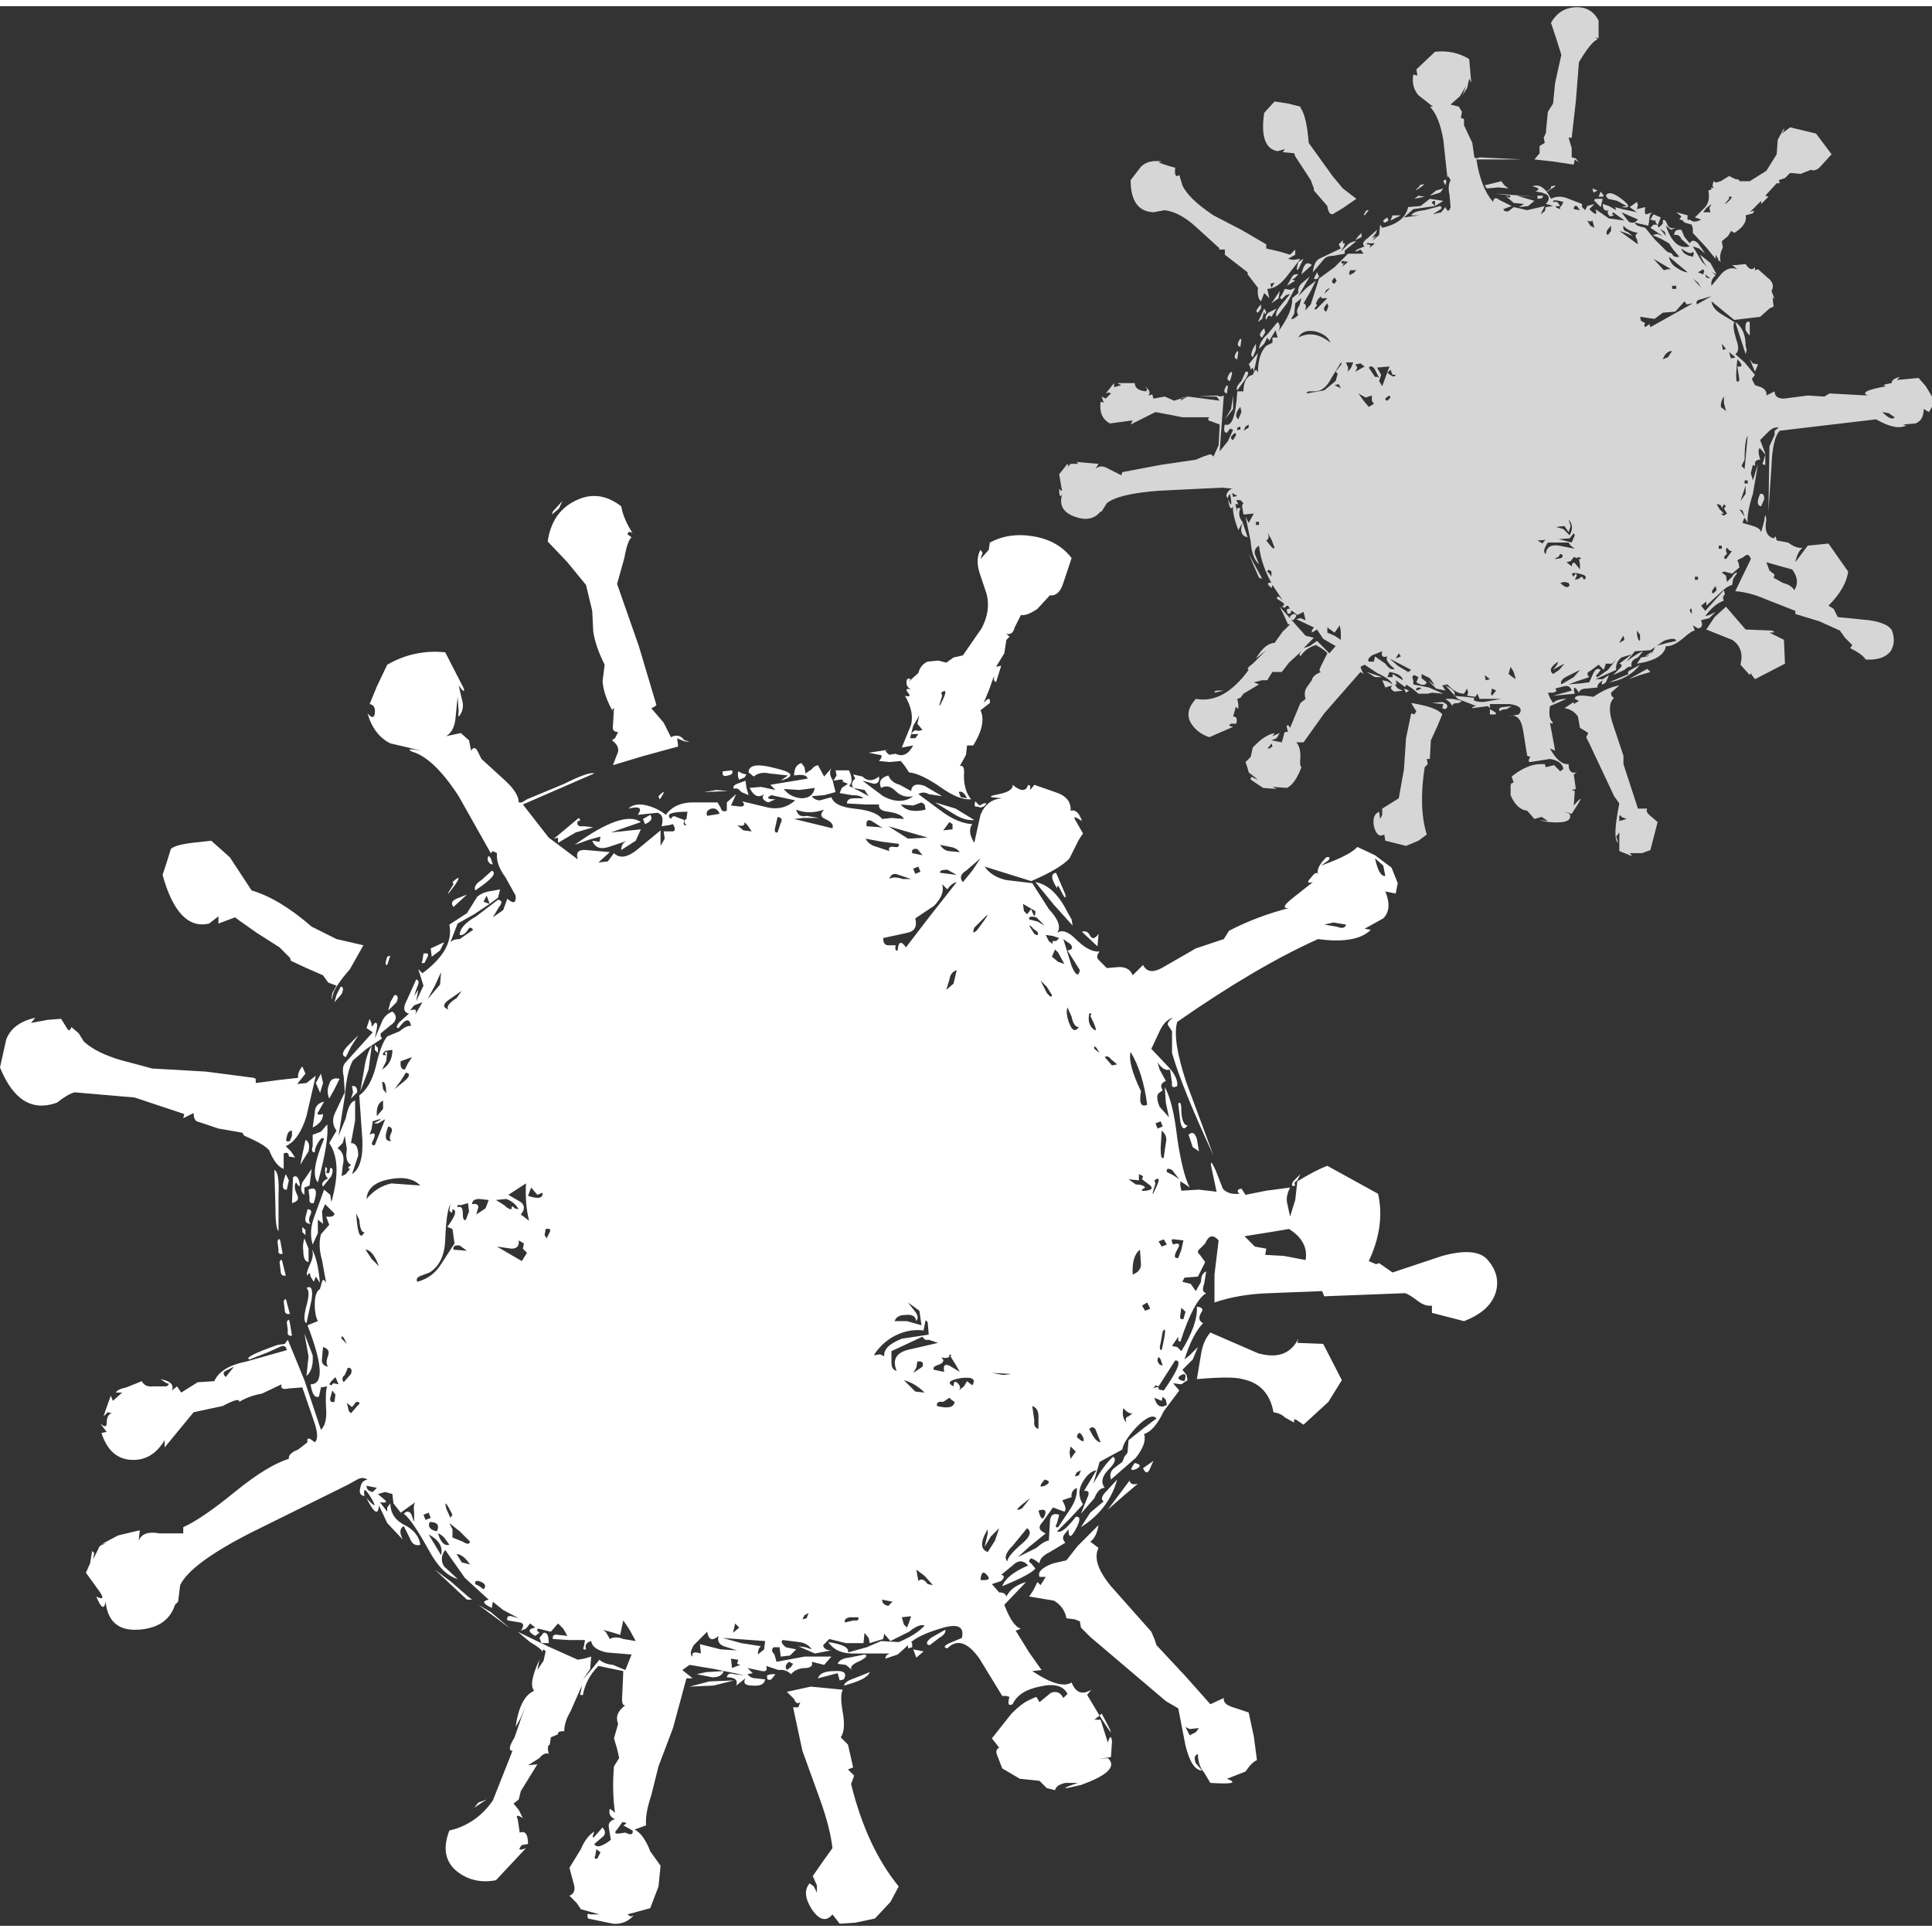 <?xml version='1.0' encoding='UTF-8'?>
<svg xmlns="http://www.w3.org/2000/svg" xmlns:xlink="http://www.w3.org/1999/xlink" version="1.1" width="93px" height="93px" viewBox="3.1 2.65 93.3 92.7"><rect x="3.1" y="2.65" width="93.3" height="92.7" fill="#333333" stroke="none"/><defs><g id="c1"><path fill="#ffffff" stroke="none" d="M26.65 43.9 Q26.65 43.55 26.8 43.8 L26.9 44.1 26.75 44.05 26.65 43.9"/><path fill="#ffffff" stroke="none" d="M26.85 44.4 Q27.25 44.55 26.05 45.35 25.95 45.1 26.35 44.85 L26.85 44.4"/><path fill="#ffffff" stroke="none" d="M38.0 39.6 L38.45 39.55 Q38.55 39.75 38.25 39.8 37.95 39.9 38.0 39.6"/><path fill="#ffffff" stroke="none" d="M30.85 43.15 Q33.2 41.45 34.05 42.05 L32.6 42.55 34.05 42.4 33.8 42.95 33.1 43.4 Q33.1 43.05 33.4 42.95 L32.5 43.25 Q31.9 43.45 31.7 42.95 L32.05 43.0 32.1 42.75 31.55 42.9 30.85 43.15"/><path fill="#ffffff" stroke="none" d="M38.75 39.6 L38.95 39.7 39.15 39.75 39.05 39.9 38.8 40.0 Q38.7 39.85 38.75 39.6"/><path fill="#ffffff" stroke="none" d="M25.15 45.75 L25.65 45.55 25.0 46.15 Q24.8 45.9 25.15 45.75"/><path fill="#ffffff" stroke="none" d="M34.25 42.15 L34.15 41.9 34.5 41.7 Q34.7 41.95 34.25 42.15"/><path fill="#ffffff" stroke="none" d="M37.1 40.6 L37.7 40.5 38.25 40.55 37.1 40.6"/><path fill="#ffffff" stroke="none" d="M38.55 40.45 Q38.45 40.3 38.7 40.2 L39.1 40.05 39.15 40.4 39.25 40.75 38.9 40.6 Q38.7 40.35 38.55 40.45"/><path fill="#ffffff" stroke="none" d="M23.9 48.15 L24.55 47.85 24.35 48.25 23.95 48.55 23.9 48.15"/><path fill="#ffffff" stroke="none" d="M21.35 53.2 L21.2 53.05 21.2 52.8 21.35 52.95 21.35 53.2"/><path fill="#ffffff" stroke="none" d="M19.5 54.45 L19.25 54.95 19.0 55.4 Q18.85 55.05 19.0 54.7 19.1 54.35 19.5 54.45"/><path fill="#ffffff" stroke="none" d="M20.1 54.8 Q20.35 54.75 20.35 55.1 L20.05 55.4 20.15 55.1 20.1 54.8"/><path fill="#ffffff" stroke="none" d="M18.0 59.8 Q18.55 59.55 18.25 60.45 18.0 60.5 18.05 60.2 L18.0 59.8"/><path fill="#ffffff" stroke="none" d="M54.9 47.05 L54.0 46.05 53.1 44.95 Q54.0 45.1 54.65 46.4 L54.85 46.75 54.9 47.05"/><path fill="#ffffff" stroke="none" d="M17.95 60.75 Q18.2 60.75 18.1 61.0 17.95 61.3 18.1 61.45 17.8 61.45 17.85 61.15 L17.95 60.75"/><path fill="#ffffff" stroke="none" d="M17.7 61.6 L17.85 61.75 17.85 62.0 17.7 61.85 17.7 61.6"/><path fill="#ffffff" stroke="none" d="M17.8 62.15 L18.0 62.65 18.0 63.3 Q17.75 63.25 17.75 62.8 17.7 62.45 17.8 62.15"/><path fill="#ffffff" stroke="none" d="M60.5 57.15 Q60.75 56.9 60.9 57.35 L61.0 57.95 60.7 57.75 60.5 57.15"/><path fill="#ffffff" stroke="none" d="M29.6 81.7 L29.25 81.7 29.15 81.45 29.35 81.2 Q29.6 81.15 29.6 81.7"/><path fill="#ffffff" stroke="none" d="M57.9 73.0 Q58.35 73.1 57.95 73.3 57.55 73.45 57.9 73.0"/><path fill="#ffffff" stroke="none" d="M40.15 83.25 L40.35 83.2 40.55 83.2 40.35 83.45 Q40.1 83.55 40.15 83.25"/><path fill="#ffffff" stroke="none" d="M26.0 89.65 L26.2 89.4 26.6 89.25 26.0 89.65"/><path fill="#ffffff" stroke="none" d="M44.25 83.0 L43.95 82.75 43.55 82.7 Q43.65 82.45 44.1 82.4 L44.85 82.25 Q45.1 82.3 44.65 82.55 44.05 82.8 44.25 83.0"/><path fill="#ffffff" stroke="none" d="M42.6 83.4 Q42.7 83.05 43.4 83.05 44.1 83.0 43.85 83.45 L43.65 83.5 43.55 83.15 42.6 83.4"/><path fill="#ffffff" stroke="none" d="M48.75 81.05 Q48.8 81.25 48.45 81.45 L48.0 81.8 Q47.7 81.75 48.05 81.45 L48.75 81.05"/><path fill="#ffffff" stroke="none" d="M47.2 82.0 L47.7 82.1 47.35 82.4 47.2 82.0"/><path fill="#ffffff" stroke="none" d="M43.85 83.75 Q43.9 83.55 44.35 83.4 L45.1 83.1 Q45.0 83.45 43.85 83.75"/><path fill="#ffffff" stroke="none" d="M26.35 39.0 L27.5 40.05 Q28.15 40.65 28.15 41.1 L28.3 41.1 28.55 40.95 30.35 40.2 Q31.55 39.6 31.8 39.7 L28.35 41.2 29.6 42.8 31.0 43.85 Q30.85 43.35 31.4 43.4 L32.55 43.5 32.0 44.0 32.45 43.95 32.75 43.55 Q33.15 43.95 33.85 43.4 L35.0 42.45 35.0 43.2 35.2 42.85 35.15 42.5 35.55 42.5 Q35.8 42.5 35.6 42.15 L35.4 42.2 35.05 42.25 Q35.2 41.7 34.85 41.6 L33.9 41.7 Q34.25 41.2 33.45 41.4 33.75 41.1 34.35 41.25 34.9 41.4 35.25 41.7 35.7 41.1 36.55 41.1 L37.75 41.1 37.9 41.35 Q37.95 41.6 38.2 41.5 L38.2 41.1 38.65 40.7 38.4 41.25 38.85 41.3 Q39.15 41.3 38.95 41.05 L40.2 41.35 Q40.95 41.5 41.5 41.0 L40.35 40.75 Q39.95 40.95 40.55 40.95 L40.2 41.1 Q39.8 40.95 40.0 40.7 39.6 41.0 39.3 40.4 L39.85 40.35 40.55 40.5 40.3 40.25 40.0 40.3 40.9 40.15 42.1 39.95 Q42.05 39.7 41.45 39.8 41.45 39.3 41.8 39.2 L41.95 39.4 42.0 39.7 42.3 39.5 Q42.4 39.35 42.6 39.3 L42.9 39.85 43.25 39.45 Q43.1 39.7 43.3 40.0 L43.45 40.6 42.9 40.75 42.3 40.8 Q42.45 41.0 42.7 41.0 L43.25 40.85 Q43.4 41.3 44.35 41.4 45.4 41.5 45.7 41.9 L46.15 41.85 46.75 41.9 Q46.65 41.65 46.0 41.55 45.5 41.5 45.55 41.2 L44.9 41.2 44.0 41.15 Q44.0 40.9 44.35 40.9 L44.8 40.9 Q44.65 40.75 44.25 40.75 L43.65 40.65 43.75 40.4 44.05 40.2 43.8 40.1 43.8 40.0 43.65 40.0 43.35 40.05 43.5 39.8 43.45 39.55 44.1 39.55 Q44.35 40.1 44.1 40.3 L44.6 40.55 45.05 40.8 44.85 40.5 44.3 40.4 Q44.15 40.15 44.4 39.95 L44.3 39.75 44.75 39.85 Q45.1 40.2 45.55 39.85 45.6 40.2 45.3 40.2 L44.75 40.05 45.75 40.8 Q46.6 41.25 47.2 40.8 46.7 40.9 46.35 40.55 46.0 40.2 45.65 40.4 45.45 39.95 46.0 39.8 46.15 40.15 46.55 40.25 L47.1 40.55 Q47.15 40.1 47.75 40.3 L48.6 40.8 47.95 40.7 Q47.7 40.55 47.45 40.7 L48.6 41.55 Q49.35 42.1 50.05 42.15 49.8 42.5 50.15 43.05 L50.45 41.7 Q50.75 40.95 51.5 40.9 L51.0 40.85 Q50.8 40.8 51.35 40.7 52.05 40.55 52.0 40.25 52.6 40.75 52.75 40.25 L52.85 40.3 52.85 40.5 53.05 40.25 54.05 40.6 Q54.85 40.85 54.8 41.5 55.15 41.4 55.35 42.0 54.9 41.7 55.0 41.9 L55.4 42.6 55.2 42.9 54.75 43.8 Q54.3 44.3 52.9 44.9 L50.65 44.2 Q51.0 44.7 51.7 44.85 L52.95 45.0 53.75 46.25 Q54.45 47.0 54.15 47.4 54.5 47.15 55.05 47.7 55.7 48.35 56.2 48.3 56.0 48.55 56.15 48.7 L56.55 49.1 57.15 49.05 Q57.65 49.05 57.8 49.45 L58.3 48.95 Q58.55 49.45 59.2 49.1 L60.85 48.15 62.2 47.7 62.45 47.3 Q63.8 46.6 65.35 46.2 64.85 46.25 65.55 45.7 L66.5 44.95 Q66.1 45.05 66.4 44.75 66.65 44.4 66.75 44.55 66.65 44.25 67.15 43.75 67.4 43.7 67.25 43.9 L66.9 44.15 Q68.3 43.65 68.65 43.25 L69.5 43.65 70.3 44.25 70.6 45.0 70.5 45.5 70.0 45.4 Q70.35 46.25 69.9 46.7 L69.0 47.2 69.3 47.25 Q68.6 47.95 66.75 47.7 63.75 49.05 59.95 51.7 59.7 52.55 60.4 54.65 L61.7 58.15 Q60.15 54.8 59.7 53.2 L59.7 52.15 59.5 51.85 Q59.45 51.7 59.75 51.5 59.35 51.6 59.1 52.15 L58.7 53.0 59.55 53.9 Q60.0 54.4 59.95 54.8 59.65 54.95 59.7 54.65 L59.6 54.0 Q59.3 54.1 59.0 53.65 L59.1 54.0 59.4 54.55 Q59.05 54.7 59.25 55.0 L59.05 55.15 Q58.9 55.3 59.1 55.8 L59.55 56.3 59.4 55.6 59.35 54.85 Q59.75 55.55 59.95 57.3 60.2 59.0 60.55 59.7 L60.35 59.55 60.1 59.4 60.1 59.6 60.15 59.85 61.0 59.8 61.85 59.9 61.65 58.95 Q61.45 58.1 61.8 58.85 L62.15 59.75 Q62.4 60.05 62.95 60.0 62.75 59.8 63.05 59.75 L63.25 60.05 64.25 59.85 65.4 59.7 Q65.2 60.1 65.25 60.4 L65.4 61.1 65.65 60.3 65.75 59.4 Q66.65 58.85 67.2 58.65 L69.65 60.0 Q70.0 61.55 69.2 63.25 L69.55 63.4 69.7 63.35 70.35 63.8 72.75 63.0 Q74.4 62.55 74.95 63.2 75.55 63.9 75.35 64.7 75.1 65.65 73.8 66.15 L72.25 65.75 72.25 65.4 Q71.95 65.45 71.6 65.2 71.15 64.85 70.95 64.8 L67.05 64.95 66.95 64.7 64.4 64.8 Q62.9 64.85 61.75 65.25 L61.75 63.9 61.95 62.25 Q61.55 61.8 61.3 62.4 L61.05 62.65 Q60.85 62.8 61.05 62.95 L61.3 63.3 60.95 64.0 60.3 64.05 60.2 64.25 60.6 64.35 60.85 64.7 61.1 64.25 Q61.1 63.85 61.35 63.75 L61.25 64.35 Q61.1 64.75 61.35 64.8 60.75 65.15 60.1 67.15 L60.0 67.1 60.0 66.9 59.7 67.35 59.95 67.4 60.15 67.6 Q60.95 66.3 60.9 65.45 61.3 65.5 61.1 65.75 60.9 66.1 61.2 66.25 60.7 66.75 60.3 68.0 L60.55 67.8 60.95 67.4 60.7 68.0 60.2 68.5 60.4 68.75 60.45 69.0 60.15 69.2 59.75 69.15 60.05 69.5 59.3 70.5 Q58.85 71.45 58.35 71.6 58.5 72.05 57.95 72.75 L56.75 73.8 Q56.65 73.45 56.9 73.25 L57.3 72.95 57.4 72.7 57.55 72.5 57.6 71.9 58.35 71.3 58.95 70.85 Q58.7 70.55 58.0 71.25 57.35 71.95 57.3 72.35 L56.75 72.65 56.2 72.95 55.9 74.0 Q56.4 73.1 56.85 72.7 57.1 72.85 56.65 73.3 56.15 73.8 56.45 74.2 56.15 74.2 55.95 74.7 L55.3 75.45 55.6 74.7 Q55.8 74.3 55.45 74.35 L56.05 73.35 Q55.7 73.4 55.4 73.9 55.05 74.45 55.4 75.0 L54.8 75.65 54.15 76.3 Q54.4 76.45 55.05 75.6 55.4 75.55 55.05 76.2 54.7 76.85 54.7 76.2 L54.5 76.45 Q54.35 76.65 54.55 76.85 L53.8 77.3 Q53.3 77.55 53.3 77.85 L53.1 77.7 52.9 77.6 Q52.7 77.75 52.9 77.85 L53.1 78.1 Q52.85 78.4 51.5 78.95 51.7 78.4 52.75 77.95 52.4 77.55 52.0 77.95 L51.45 78.4 Q51.7 78.45 51.45 78.7 L51.0 78.85 51.35 79.25 Q51.65 79.25 51.7 79.45 51.95 78.95 52.65 78.75 L51.6 79.85 Q52.0 80.9 52.4 81.0 L52.15 81.1 52.8 82.15 53.4 83.0 52.95 83.05 Q54.3 83.95 54.85 83.6 55.15 84.35 55.8 83.95 L55.6 84.2 56.2 85.2 56.3 85.1 Q57.25 86.85 56.2 85.2 L55.95 85.4 56.25 85.4 56.6 86.5 Q56.75 86.0 56.8 86.45 L56.75 87.2 56.15 87.3 56.6 87.25 Q57.25 87.85 55.3 88.55 53.85 88.9 55.15 88.45 L54.55 88.45 Q54.1 88.55 54.05 88.8 L53.65 88.7 53.3 88.35 52.35 88.25 51.5 87.75 51.25 87.1 Q51.15 86.85 51.35 86.75 L51.2 86.55 51.0 86.3 51.95 85.1 Q52.45 84.6 52.8 84.45 53.1 84.3 53.15 84.3 L53.3 84.55 53.85 84.1 Q54.25 83.95 54.45 84.35 L54.65 84.15 Q54.35 83.55 53.3 83.8 52.3 84.0 52.0 84.65 51.7 84.8 51.85 84.3 L51.7 84.25 51.5 84.25 50.4 82.45 Q49.55 81.25 48.85 81.95 48.55 81.9 48.95 81.7 L49.55 81.45 Q49.75 80.6 48.5 81.0 47.5 81.3 47.1 81.65 L47.15 81.7 47.15 81.9 46.95 81.95 46.95 81.8 46.45 82.25 45.85 82.45 45.9 82.3 46.05 82.2 44.45 82.2 Q43.5 82.25 43.1 81.65 44.15 81.8 44.05 82.15 L44.95 81.9 45.65 81.6 46.5 81.65 Q47.35 81.3 47.75 80.85 47.5 80.75 47.0 81.15 L46.1 81.6 45.8 81.25 45.75 81.5 45.1 81.7 45.05 81.45 44.85 81.2 44.8 81.7 43.95 81.7 43.15 81.5 42.85 81.8 Q42.9 82.05 43.25 82.05 L42.45 82.2 41.65 81.85 42.0 81.9 42.3 82.0 Q42.1 81.7 41.7 81.65 L40.9 81.55 Q40.75 81.65 41.05 81.9 L41.55 82.0 41.25 82.3 40.8 82.35 40.75 81.9 40.45 81.9 Q40.3 82.05 40.5 82.25 L40.6 82.6 41.95 82.35 43.25 82.35 42.9 82.75 42.3 82.6 Q42.4 82.85 42.05 82.9 41.55 82.9 41.3 83.2 41.05 82.95 40.7 83.0 L40.1 82.8 Q40.2 83.1 39.9 83.05 L39.2 82.9 39.45 83.15 39.2 83.2 Q39.35 83.4 39.6 83.4 L40.05 83.45 Q40.0 83.8 39.45 83.75 38.9 83.75 39.1 83.4 L38.65 83.75 Q38.8 83.35 38.2 83.35 38.25 83.1 38.55 83.2 L39.05 83.25 37.6 82.95 36.4 82.75 36.05 83.0 36.3 83.2 36.55 83.4 36.25 83.4 35.6 85.8 34.9 87.65 34.55 89.05 Q34.25 89.95 34.3 90.5 L33.75 90.7 Q34.2 90.95 34.5 91.75 L35.0 92.45 34.9 93.45 34.5 94.5 33.4 94.8 33.55 94.9 33.7 94.85 Q33.3 95.3 32.7 95.25 L31.5 95.0 Q31.4 94.7 31.6 94.8 L32.05 94.8 31.15 94.55 30.95 94.25 30.6 93.9 Q30.95 93.75 30.8 93.3 L30.6 92.55 31.15 91.65 Q31.4 91.05 31.8 90.8 31.65 91.2 31.8 91.05 L32.2 90.6 Q32.45 90.9 32.15 91.1 L31.8 91.4 Q31.95 91.7 32.6 91.2 L32.5 90.6 Q32.45 90.3 32.8 90.2 32.45 90.05 32.55 89.7 L32.7 89.8 32.8 89.9 Q32.65 88.85 32.75 87.65 L33.0 87.25 32.9 86.8 32.75 86.3 32.95 85.6 Q32.75 85.1 33.3 84.7 33.1 84.75 33.15 84.2 L33.2 83.05 32.0 82.8 Q31.4 83.4 31.25 84.2 31.05 84.25 31.15 84.05 L31.2 83.75 30.65 85.0 Q30.35 85.5 30.35 85.95 30.0 85.95 30.05 86.1 L29.7 86.25 29.65 86.6 Q29.5 86.65 29.6 87.05 29.4 86.95 29.15 87.25 L28.6 87.6 29.05 87.55 28.25 88.85 28.15 89.25 27.9 89.45 28.15 89.75 28.35 90.15 Q27.95 89.9 28.1 90.2 L28.2 90.85 Q28.6 90.7 28.6 91.4 L28.3 91.45 Q28.0 91.8 28.5 91.6 L27.05 93.15 Q26.0 93.35 25.2 92.75 24.3 92.05 24.8 90.75 26.1 90.45 26.9 89.3 L27.85 86.9 Q27.55 86.9 27.95 86.25 L28.45 84.8 28.25 85.3 28.0 85.75 Q28.2 84.3 28.9 84.0 28.6 83.7 29.15 82.5 L29.05 83.0 29.35 82.55 29.45 82.1 Q29.3 81.9 29.3 82.15 29.3 82.0 28.7 81.65 L28.1 81.15 29.55 81.85 31.0 82.5 31.3 82.45 31.65 82.35 31.6 82.95 31.25 83.45 31.6 83.05 32.05 82.5 Q32.25 82.7 32.7 82.75 L33.3 83.0 33.6 82.25 32.4 82.15 Q31.7 82.0 31.65 81.6 31.3 81.7 31.4 82.0 31.2 82.05 31.3 81.85 L31.35 81.55 30.55 81.55 29.8 81.5 Q29.75 81.25 30.05 81.3 L30.5 81.35 30.3 81.0 30.05 80.75 29.7 81.15 29.1 81.0 Q28.95 81.05 29.15 81.2 L28.95 81.35 Q28.4 81.05 28.95 80.95 L28.7 80.75 28.5 81.0 28.25 81.1 Q28.5 80.75 28.2 80.7 L27.6 80.6 Q27.55 80.35 27.8 80.4 L28.15 80.5 27.4 80.1 26.9 79.7 26.85 80.0 Q26.2 79.7 26.7 79.6 L25.55 78.55 24.6 77.2 Q24.3 77.6 24.55 78.0 L25.2 78.6 Q24.45 78.4 23.8 77.2 23.0 75.75 22.6 75.45 22.8 75.25 22.95 75.45 L23.1 75.85 23.1 75.4 Q23.05 75.05 23.15 74.9 L22.45 75.4 22.1 74.95 22.05 74.5 21.7 74.4 21.35 74.5 21.7 74.8 Q21.85 74.95 21.45 74.9 L21.8 75.35 21.8 75.15 21.95 74.95 Q21.95 75.6 22.55 75.95 23.3 76.3 23.4 76.95 23.05 77.05 22.9 76.65 L22.6 76.05 Q22.3 76.2 22.55 76.7 L21.8 75.9 21.4 75.05 Q21.35 75.8 20.8 74.7 21.45 75.4 21.0 74.65 20.6 74.0 20.7 74.6 20.4 74.55 20.5 74.2 20.55 73.85 20.85 73.8 20.6 73.65 20.35 73.8 L19.9 74.05 15.25 76.35 Q12.3 77.85 11.8 78.9 L11.7 79.7 11.55 79.85 Q11.2 80.95 9.8 81.05 8.35 81.15 8.2 79.7 8.1 80.3 7.75 79.45 8.25 79.7 7.9 79.2 L7.25 78.3 7.45 77.85 7.55 77.25 7.65 77.35 7.6 77.65 7.85 77.15 Q7.9 76.9 8.35 76.9 L8.05 76.9 8.8 76.5 9.85 76.25 9.8 76.75 Q10.0 76.25 10.8 76.4 L11.95 76.4 11.95 76.1 Q12.85 75.7 14.5 74.35 16.05 73.1 17.05 72.8 17.0 72.55 17.5 72.35 L17.95 72.0 Q17.9 71.75 18.1 71.85 L18.3 72.0 Q18.55 71.8 18.25 70.95 L17.7 69.35 17.05 69.4 Q16.6 69.5 16.7 69.2 L15.75 69.65 Q15.15 69.75 14.65 70.05 14.7 69.8 13.85 70.25 L12.45 70.55 11.05 72.25 11.05 71.9 Q10.45 72.9 9.45 72.85 8.4 72.8 8.0 71.55 L8.25 71.5 7.95 71.1 Q8.25 71.35 8.25 71.1 8.25 70.65 8.5 70.6 L8.3 70.55 8.1 70.75 8.2 70.45 8.45 69.75 8.55 70.0 9.0 69.6 8.7 69.6 Q8.75 69.45 9.2 69.35 L9.95 69.05 Q10.1 69.35 10.5 69.3 L11.15 69.3 Q11.35 69.15 11.15 69.15 L10.85 68.95 11.05 69.0 Q11.55 69.15 11.4 69.5 L11.65 69.3 11.85 69.6 12.65 69.1 13.45 69.05 Q13.75 68.35 15.0 68.1 L16.95 67.55 Q16.9 67.25 16.6 67.4 L16.05 67.65 15.15 68.0 Q14.8 67.9 16.5 67.3 L16.85 67.25 17.0 67.05 17.8 69.0 18.6 71.4 Q18.9 71.1 18.85 70.4 18.8 69.55 18.9 69.3 L18.6 69.35 18.5 69.8 Q18.2 69.9 18.1 69.2 19.05 69.2 17.95 66.35 L18.45 66.15 Q18.3 65.85 18.3 65.35 18.3 64.75 18.55 64.6 L18.65 64.25 Q18.7 64.05 18.85 64.3 L18.65 63.2 Q18.45 62.5 18.6 61.95 L19.0 61.5 18.85 61.1 Q19.25 61.15 19.25 60.95 L18.8 60.5 18.65 60.85 18.7 61.45 18.45 61.25 18.45 61.9 18.2 62.45 Q18.0 61.8 18.3 61.05 L18.75 59.8 19.05 60.05 19.1 60.4 Q19.65 58.5 19.0 57.55 L19.35 56.95 Q19.05 56.55 19.3 56.05 L19.75 55.1 19.7 54.35 Q19.6 53.9 19.75 53.7 L21.1 52.2 20.8 52.0 20.95 51.55 21.05 51.8 Q21.0 52.05 21.2 51.75 21.35 51.7 21.3 52.0 L21.2 52.5 21.5 51.8 Q21.65 51.35 22.05 51.2 22.35 51.45 22.1 51.75 L21.55 52.2 Q21.4 52.3 21.55 52.5 L20.8 53.0 20.15 53.55 Q19.85 54.05 19.75 55.3 L19.45 57.2 19.8 56.35 Q19.95 55.55 20.25 55.5 L20.25 56.45 20.05 57.55 Q20.4 57.55 20.4 58.15 L20.1 59.05 Q20.65 58.7 20.6 57.4 L20.45 55.25 Q21.0 54.85 21.25 53.85 21.5 52.75 21.8 52.4 L22.4 52.15 Q22.75 51.85 22.95 51.9 22.85 51.3 22.35 52.0 22.15 52.0 22.4 51.7 L22.85 51.3 Q22.45 51.2 22.75 50.65 L23.2 49.65 Q23.4 49.7 23.25 50.0 L23.1 50.45 23.3 50.15 23.2 50.7 23.55 49.95 23.3 49.15 23.5 49.35 Q25.05 48.2 24.8 47.0 L25.65 46.45 26.15 45.65 Q26.4 45.45 26.7 45.4 L27.25 45.3 27.15 45.7 26.75 46.0 26.0 46.5 25.2 46.95 24.85 47.85 Q25.0 47.7 25.3 47.7 L25.95 47.25 Q25.8 47.05 25.7 47.25 25.5 47.55 25.3 47.5 25.3 47.05 26.1 46.6 L27.15 45.8 Q27.45 45.85 27.2 46.15 L26.9 46.65 27.4 46.3 27.6 45.75 Q28.05 46.15 28.0 45.6 L27.5 44.7 Q27.05 44.1 27.1 43.55 L26.9 43.45 26.8 43.55 25.25 40.8 Q24.05 38.95 23.0 38.65 22.6 38.45 23.45 38.6 L21.95 38.25 Q21.15 37.85 20.85 36.8 21.15 37.15 21.2 36.8 21.25 36.4 20.95 36.35 L21.3 35.5 21.8 34.45 Q23.1 33.7 24.6 33.85 L25.5 35.6 Q25.55 35.8 25.4 35.65 L25.25 35.45 25.4 36.1 Q25.55 36.55 25.3 36.9 25.2 37.05 25.25 36.7 L25.2 36.0 25.1 37.0 Q25.05 37.65 24.65 37.9 L25.35 37.75 25.75 38.1 25.85 38.6 Q26.0 38.35 26.15 38.6 L26.35 39.0 M35.75 41.8 L36.15 41.95 Q36.05 42.25 36.25 42.2 36.05 42.0 36.25 41.9 L36.3 41.55 Q35.1 41.55 35.5 41.9 35.6 41.7 35.75 41.8 M38.7 42.2 L39.0 42.45 39.4 42.5 39.2 42.2 39.05 42.05 Q39.1 42.3 38.7 42.2 M40.8 42.1 Q40.95 41.85 40.65 41.8 L40.55 42.25 Q40.45 42.6 40.65 42.55 L40.8 42.1 M37.85 41.65 Q37.75 41.35 37.45 41.4 37.15 41.5 37.25 41.75 L37.85 41.65 M45.2 42.0 Q44.9 41.85 44.95 42.25 L45.6 42.3 45.75 42.35 45.2 42.0 M40.95 40.45 Q41.25 40.85 41.8 40.9 42.35 40.9 42.45 40.4 L41.7 40.5 40.95 40.45 M42.05 41.75 L42.65 41.85 41.9 41.85 41.45 41.9 43.3 42.35 Q43.4 42.1 42.95 41.9 42.6 41.75 42.9 41.45 42.15 41.7 41.55 41.45 41.65 41.85 42.05 41.75 M44.9 42.85 Q45.05 43.15 45.45 43.25 L46.05 43.45 Q45.95 43.2 46.3 43.25 46.55 43.3 46.5 43.1 L45.7 43.0 44.9 42.85 M48.65 42.45 L49.1 42.4 49.1 42.15 48.95 42.05 48.8 42.25 48.65 42.45 M46.6 41.2 Q46.95 41.65 47.8 41.45 L47.75 41.2 47.6 41.1 47.2 41.25 46.6 41.2 M47.4 43.35 Q47.1 43.3 47.15 43.55 L47.65 43.65 47.4 43.35 M46.05 44.8 Q46.25 44.65 46.7 44.8 L47.1 44.8 46.5 44.6 Q46.15 44.45 46.05 44.8 M47.55 44.45 L47.45 44.2 47.2 44.3 47.3 44.55 47.55 44.45 M47.9 42.8 L46.0 42.25 46.95 42.85 47.9 42.8 M49.45 43.5 Q49.3 43.3 49.0 43.25 L48.5 43.15 Q48.65 43.4 48.9 43.45 L49.45 43.5 M48.6 45.05 Q48.75 45.55 48.2 46.1 L47.3 46.7 Q47.45 47.3 46.9 47.4 L45.75 47.65 Q45.75 48.0 46.0 48.0 L46.35 48.0 Q46.3 48.3 46.45 48.25 46.5 47.6 46.85 48.1 L48.0 46.6 49.3 44.95 Q49.05 45.0 48.85 45.3 L48.6 45.05 M49.6 44.95 L50.05 44.4 50.45 43.8 49.75 44.4 Q49.35 44.65 49.6 44.95 M48.85 44.35 Q48.45 44.35 48.5 44.5 L49.3 44.6 48.85 44.35 M70.0 44.65 L69.9 44.15 69.5 43.8 Q69.7 44.7 70.0 44.65 M67.05 47.0 L67.65 47.1 Q68.05 47.25 68.1 47.0 L67.5 46.9 67.05 47.0 M54.45 47.7 L54.85 49.0 Q55.15 49.7 55.25 49.2 L54.65 48.25 Q55.0 48.2 54.8 47.95 L54.45 47.7 M53.75 47.8 L53.95 47.95 Q53.85 47.75 54.1 47.8 L54.25 47.65 53.95 47.55 53.6 47.5 53.75 47.8 M53.9 48.55 L54.2 48.8 54.5 48.9 54.2 48.35 54.05 48.2 53.9 48.55 M52.55 46.35 L52.7 46.5 52.9 46.25 Q53.1 46.85 53.1 46.35 L52.5 46.0 52.55 46.35 M53.55 47.05 L53.15 46.65 Q52.75 46.55 52.8 46.75 L53.2 46.85 53.55 47.05 M52.8 47.05 L53.05 47.45 Q53.3 47.6 53.2 47.35 L53.0 47.2 Q52.9 47.05 52.8 47.05 M53.65 50.0 L53.35 49.7 53.65 50.3 Q53.9 50.6 53.9 50.4 L53.65 50.0 M54.65 51.0 Q54.55 51.3 54.75 51.8 54.95 52.3 55.2 51.95 54.95 51.95 54.85 51.45 L54.65 51.0 M55.8 51.35 Q55.8 51.25 55.7 51.3 55.6 51.8 55.9 52.05 56.2 52.3 55.75 51.4 L55.8 51.35 M55.95 53.0 L56.2 53.2 56.05 52.95 Q55.9 52.8 55.95 53.0 M57.05 53.75 L56.75 53.5 Q56.6 53.3 56.45 53.4 L56.8 53.8 57.05 53.75 M58.5 55.7 Q58.3 54.15 57.7 53.15 57.55 53.7 58.2 55.05 58.05 55.9 58.5 55.7 M59.15 57.8 Q59.15 58.4 59.3 58.25 L59.4 57.55 Q59.5 57.2 59.2 56.95 L59.15 57.8 M59.0 56.85 L59.25 56.75 59.15 56.5 58.9 56.6 59.0 56.85 M59.45 58.95 L59.75 59.1 60.05 59.3 59.7 58.85 Q59.4 58.7 59.45 58.95 M58.85 59.35 L58.9 59.5 Q58.6 60.45 58.95 59.65 59.2 59.1 58.85 59.35 M58.1 59.05 L58.1 59.35 57.6 59.3 57.95 59.55 Q58.3 59.55 58.4 59.7 58.05 59.9 58.45 59.85 58.85 59.8 58.65 59.6 L58.25 59.3 58.3 59.15 58.1 59.05 M57.8 63.9 Q58.2 63.75 58.2 63.4 L58.15 62.7 Q57.75 63.0 57.8 63.9 M60.25 62.25 L59.8 62.2 Q59.6 62.15 59.75 62.45 60.2 62.3 59.95 62.7 59.7 63.15 60.0 63.1 L60.15 62.7 60.25 62.25 M59.2 62.55 L59.45 62.45 59.3 62.2 59.05 62.3 59.2 62.55 M51.95 68.7 L51.0 68.65 51.55 68.75 51.95 68.7 M60.15 65.5 L60.1 65.85 Q60.05 66.1 60.25 66.05 L60.35 65.7 60.15 65.5 M59.15 67.2 Q59.05 67.55 59.2 67.55 59.5 66.25 59.25 66.65 L59.15 67.2 M58.4 65.65 L58.65 65.55 58.5 65.25 58.25 65.4 58.4 65.65 M59.25 68.3 L59.15 68.0 Q59.0 67.75 59.0 68.1 L59.1 68.25 59.25 68.3 M58.8 69.4 Q59.1 69.25 59.05 69.45 L59.3 69.5 Q60.35 68.0 59.85 68.05 L59.05 69.3 58.9 69.25 58.8 69.4 M58.85 69.85 Q59.0 70.45 59.45 70.2 L59.4 69.95 59.25 69.8 59.2 70.0 58.85 69.85 M60.3 69.05 Q60.45 68.6 60.15 68.75 59.8 68.95 60.3 69.05 M63.7 62.55 L64.25 62.65 64.2 62.95 65.1 63.0 66.15 63.2 Q66.3 62.3 65.35 61.7 L64.45 61.85 63.2 62.05 63.7 62.55 M50.65 46.65 L50.15 47.15 Q50.0 47.55 50.3 47.25 51.05 46.25 50.65 46.65 M48.8 50.15 L49.15 49.85 49.3 49.2 Q49.0 49.3 48.95 49.65 L48.8 50.15 M45.6 67.75 L45.8 67.85 Q45.75 67.35 46.65 67.0 L47.95 66.8 47.9 66.2 47.8 66.1 47.7 66.6 Q46.9 66.5 46.15 66.95 45.6 67.3 45.3 67.8 L45.6 67.75 M46.9 66.15 L47.6 66.35 47.5 65.65 46.95 65.25 47.3 65.7 Q47.5 65.95 47.35 66.15 47.3 65.8 46.85 65.85 46.4 65.85 46.3 66.15 L46.9 66.15 M47.95 67.05 Q47.75 67.1 47.65 66.9 L46.15 67.6 46.15 68.15 Q46.15 68.5 46.4 68.55 46.05 67.7 47.1 67.5 L48.4 67.2 47.95 67.05 M48.2 68.5 L48.7 68.6 Q48.6 68.15 48.95 68.3 L49.45 68.6 49.25 68.25 49.0 67.85 49.05 67.8 48.95 67.75 Q49.0 68.0 48.55 67.9 48.8 68.1 48.45 68.25 48.1 68.35 48.2 68.5 M47.35 68.4 L47.2 68.65 47.65 68.35 Q47.75 68.05 47.4 68.1 L47.35 68.4 M47.75 69.6 Q47.3 69.15 46.75 69.0 L47.3 69.55 47.75 69.6 M48.65 70.05 Q48.3 70.0 48.35 70.25 49.15 70.45 49.2 70.05 L49.05 69.95 48.95 69.85 48.65 70.05 M49.65 69.3 L49.8 69.05 50.05 69.25 Q50.35 68.8 49.5 68.9 48.65 69.05 49.15 69.3 49.15 68.95 49.35 69.15 49.55 69.35 49.4 69.5 L49.65 69.3 M50.8 76.2 Q50.25 77.1 50.8 77.3 L51.15 76.75 51.35 76.15 50.95 76.55 50.65 77.05 50.8 76.4 50.8 76.2 M42.15 80.25 L41.95 80.35 41.85 80.55 42.05 80.5 42.15 80.25 M41.2 82.6 Q40.95 82.8 41.1 83.0 L41.3 82.85 41.4 82.7 41.2 82.6 M44.55 80.45 L44.15 80.45 Q43.85 80.5 43.9 80.7 L44.35 80.6 Q44.6 80.65 44.55 80.45 M50.45 78.65 Q51.05 78.7 50.75 78.4 50.5 78.1 50.45 78.65 M48.15 78.9 L47.75 78.45 47.35 78.15 47.45 78.7 Q47.65 78.5 47.9 78.85 L48.15 78.9 M47.0 80.7 L47.1 80.4 46.65 80.45 46.75 80.8 46.9 80.95 47.0 80.7 M46.2 79.7 L45.7 79.6 Q45.7 79.85 46.0 79.9 L46.2 79.7 M32.35 81.15 L32.55 81.5 Q32.8 81.35 33.2 81.5 L33.8 81.6 33.5 81.05 33.2 80.6 33.05 81.3 Q31.95 80.95 32.35 81.15 M37.9 82.0 L38.7 82.05 38.05 81.85 Q37.7 81.7 37.8 81.35 37.35 81.75 37.25 81.15 L36.6 81.8 Q36.35 82.25 36.55 82.35 36.45 82.05 36.95 82.2 L36.9 81.75 37.9 82.0 M38.8 80.95 L38.6 80.75 38.5 81.2 38.8 80.95 M38.7 82.7 L38.75 82.5 39.7 82.65 38.4 82.45 38.45 82.9 38.85 82.75 38.7 82.7 M39.7 82.25 L40.0 82.0 40.05 81.6 38.0 81.45 38.9 81.7 39.85 81.85 Q39.7 81.95 39.7 82.25 M31.85 91.95 Q31.75 92.15 31.95 92.1 L32.1 91.8 31.9 91.65 31.85 91.95 M33.3 90.85 Q33.7 91.05 33.65 90.75 L33.2 90.5 Q33.5 90.35 33.15 90.35 L32.9 90.7 Q32.7 90.9 32.95 90.9 L33.3 90.85 M57.8 70.6 Q57.6 70.65 57.35 70.35 57.25 70.8 57.5 71.05 57.4 70.8 57.6 70.75 L57.8 70.6 M55.1 73.45 L55.0 73.65 55.2 73.6 55.3 73.35 55.1 73.45 M54.8 72.8 L55.05 72.45 54.8 72.2 54.75 72.5 54.8 72.8 M55.7 71.35 Q56.0 72.0 56.25 72.0 L56.05 71.5 Q55.95 71.15 55.7 71.35 M55.1 71.75 Q55.55 72.15 55.4 71.75 55.2 71.35 55.1 71.75 M53.25 71.35 L53.25 70.75 Q53.25 70.35 52.95 70.25 L53.05 70.95 Q53.0 71.3 53.25 71.35 M53.55 74.1 Q53.95 73.9 53.55 73.8 53.15 74.25 53.55 74.1 M52.85 74.7 Q51.85 75.45 52.45 75.2 L52.85 74.7 M53.55 75.55 Q53.7 75.15 53.25 75.3 53.4 75.9 53.55 75.55 M53.95 75.15 L53.45 75.85 Q53.1 76.2 53.6 76.4 L52.8 77.05 52.25 77.55 53.15 77.1 Q53.55 76.75 53.75 76.75 L53.8 75.9 Q53.8 75.35 54.25 75.5 L54.15 75.9 Q54.0 76.15 54.2 76.1 L54.8 75.2 Q55.15 74.65 55.1 74.2 54.8 74.35 54.85 74.65 L54.4 74.8 Q54.65 75.25 54.5 75.35 L53.95 75.15 M51.75 77.75 Q51.75 77.5 52.45 76.9 53.05 76.4 52.7 76.15 L52.0 77.0 Q51.5 77.5 51.75 77.75 M26.75 46.0 L26.6 45.6 26.45 45.9 26.75 46.0 M22.9 51.15 Q23.3 51.0 23.15 51.35 L23.5 50.75 23.1 50.9 22.9 51.15 M24.1 49.95 L23.75 50.6 24.35 49.9 24.4 49.3 24.1 49.95 M24.75 51.1 Q24.6 50.9 25.15 50.55 L25.4 50.2 24.75 50.65 Q24.35 50.95 24.75 51.1 M21.75 53.3 Q21.6 53.15 21.8 53.15 L21.75 53.6 21.55 54.0 Q22.05 53.7 22.05 53.05 L21.7 53.1 Q21.45 53.35 21.75 53.3 M21.6 54.95 L21.75 55.15 Q21.75 54.55 21.55 54.6 L21.6 54.95 M22.8 53.7 L23.0 53.4 22.45 53.6 Q22.4 54.0 22.65 54.0 L22.8 53.7 M22.7 54.5 Q23.0 54.2 22.7 54.15 L22.45 54.55 22.15 54.95 22.7 54.5 M21.6 55.9 L21.6 55.5 Q21.25 55.65 21.3 56.25 L21.6 55.9 M20.95 57.15 Q21.3 56.95 21.15 57.35 20.95 57.7 21.2 57.65 L21.7 56.4 21.35 56.6 21.15 56.6 Q21.85 56.25 21.1 56.5 L21.05 56.85 20.95 57.15 M22.0 57.05 Q22.1 56.8 21.85 56.75 21.55 57.5 22.0 57.45 21.85 57.35 22.0 57.05 M19.75 57.2 L19.65 57.55 19.4 57.8 Q19.8 58.05 19.65 58.65 L19.6 59.15 19.8 59.05 20.0 58.8 19.9 58.75 20.05 58.6 Q19.75 58.45 19.85 57.85 L19.75 57.2 M20.3 60.95 Q20.4 62.45 20.7 61.85 20.5 61.9 20.45 61.25 L20.3 60.95 M14.4 68.35 L14.0 68.55 Q13.8 68.65 14.0 68.85 L14.4 68.35 M19.85 67.25 L19.7 66.95 Q19.55 66.8 19.6 67.0 L19.85 67.25 M19.9 68.4 L19.75 68.75 Q19.55 68.9 19.7 69.1 L20.05 68.7 Q20.15 68.4 19.9 68.4 M18.95 67.8 Q19.05 67.5 18.7 67.4 L18.65 67.95 Q18.6 68.3 18.95 68.35 18.8 68.2 18.95 67.8 M19.0 69.2 L19.1 69.25 19.2 69.15 19.45 69.2 19.3 68.85 19.1 69.05 19.0 69.2 M19.15 69.5 L19.05 69.85 Q19.0 70.1 19.25 70.05 L19.3 69.7 19.15 69.5 M20.3 70.05 L20.1 70.3 19.85 70.1 19.95 70.5 20.05 70.6 20.35 70.25 Q20.6 70.05 20.3 70.05 M29.3 59.95 L29.05 60.05 28.75 59.7 28.6 60.1 Q29.35 60.35 29.3 59.95 M26.25 60.25 Q25.9 60.25 25.9 60.5 26.2 60.45 26.2 60.65 L26.1 61.0 26.55 60.7 26.7 60.3 26.25 60.25 M27.45 60.55 Q27.65 60.75 27.8 60.75 27.8 60.5 27.95 60.7 L28.15 60.75 Q27.95 60.4 27.55 60.25 L27.05 60.3 27.45 60.55 M28.25 60.4 Q28.55 60.65 28.25 61.0 L28.45 61.15 28.65 61.3 Q28.45 60.5 28.5 59.5 L27.65 60.05 28.25 60.4 M27.7 62.9 L28.3 63.25 28.55 62.85 28.35 62.65 28.4 62.4 28.15 62.25 Q28.2 62.65 27.8 62.65 L27.1 62.55 27.7 62.9 M29.5 62.15 L29.65 61.85 Q29.75 61.65 29.45 61.7 L29.4 62.0 29.5 62.15 M25.35 60.55 Q25.15 60.5 25.2 60.65 25.45 60.55 25.45 60.95 25.45 61.35 25.6 61.25 L25.75 60.85 25.7 60.45 25.35 60.55 M24.85 60.5 Q24.65 60.85 24.6 62.25 24.55 63.35 23.85 63.8 L23.45 63.95 Q23.15 64.05 23.25 64.25 24.0 64.05 24.4 63.4 L25.05 62.4 24.95 61.7 24.7 61.6 Q25.3 60.8 24.95 60.75 24.95 61.05 24.8 60.8 L24.85 60.5 M22.0 59.5 L23.4 59.6 Q22.9 59.1 21.9 59.3 20.85 59.5 20.8 60.25 21.3 59.65 22.0 59.5 M20.75 62.7 L21.05 63.15 21.4 63.5 Q21.1 62.7 20.75 62.7 M25.65 62.75 L25.3 62.5 Q24.95 62.45 25.0 62.7 L25.65 62.75 M20.8 74.1 Q20.8 74.35 21.1 74.4 L21.3 74.2 20.8 74.1 M23.9 75.65 L23.8 75.4 23.55 75.5 23.65 75.75 23.9 75.65 M23.85 75.85 Q23.7 76.2 24.2 76.3 24.4 75.85 23.85 75.85 M24.95 76.6 L25.45 76.8 Q25.75 77.0 25.8 76.8 L25.3 76.3 24.8 75.9 24.95 76.2 24.95 76.6 M24.85 75.65 L24.95 75.5 Q24.5 74.6 24.65 75.2 L24.85 75.65 M24.25 76.4 Q24.45 77.05 24.8 76.95 L24.55 76.6 Q24.4 76.45 24.25 76.4 M25.4 77.8 L25.8 77.9 Q25.45 77.4 25.15 77.4 L25.4 77.8 M26.45 79.1 Q26.65 78.9 26.35 78.75 26.0 78.6 26.05 78.85 L26.25 78.95 26.45 79.1 M24.4 77.45 Q24.55 76.85 23.8 76.45 L24.4 77.45"/><path fill="#ffffff" stroke="none" d="M50.15 41.95 Q49.7 42.0 49.15 41.65 L48.25 41.1 49.25 41.4 50.15 41.95"/><path fill="#ffffff" stroke="none" d="M20.5 55.05 L20.7 53.9 Q20.8 53.25 21.05 52.85 L20.9 54.0 20.5 55.05"/><path fill="#ffffff" stroke="none" d="M17.6 58.6 L17.85 57.4 Q18.1 57.5 18.0 57.95 L17.6 58.6"/><path fill="#ffffff" stroke="none" d="M18.45 59.45 Q18.05 59.0 18.75 57.35 18.65 57.2 18.45 57.55 18.3 57.8 18.3 58.0 18.1 58.0 18.2 57.7 L18.2 57.15 18.6 57.0 18.9 56.65 Q19.0 57.45 18.45 59.45"/><path fill="#ffffff" stroke="none" d="M18.55 64.3 L18.35 64.0 18.25 64.25 18.1 64.0 Q18.05 63.7 17.95 63.95 17.85 63.9 18.05 63.45 18.3 62.95 18.15 62.65 18.45 63.15 18.55 64.3"/><path fill="#ffffff" stroke="none" d="M17.9 64.55 Q18.25 64.35 18.15 65.1 L17.9 66.25 Q17.7 66.15 17.9 65.4 18.1 64.7 17.9 64.55"/><path fill="#ffffff" stroke="none" d="M24.1 78.15 L24.9 78.75 25.7 79.45 25.9 79.6 25.65 79.6 24.9 78.9 24.1 78.15"/><path fill="#ffffff" stroke="none" d="M38.05 83.05 Q37.95 83.35 37.5 83.35 L36.75 83.2 37.2 83.1 38.05 83.05"/><path fill="#ffffff" stroke="none" d="M38.55 83.5 L37.55 83.75 36.4 83.8 37.35 83.55 38.55 83.5"/><path fill="#ffffff" stroke="none" d="M65.9 59.05 L65.75 59.35 Q65.55 59.45 65.65 59.6 65.4 59.7 65.55 59.4 L65.9 59.05"/><path fill="#ffffff" stroke="none" d="M30.25 26.55 L30.1 26.9 29.75 27.2 29.8 27.05 30.25 26.55"/><path fill="#ffffff" stroke="none" d="M29.55 28.5 Q29.75 27.1 30.85 26.55 32.0 25.95 33.1 26.8 33.2 27.4 33.65 28.1 33.45 27.95 33.4 28.15 L33.6 28.3 Q33.4 28.45 33.25 29.3 L32.9 30.55 33.95 33.55 34.8 36.4 Q34.7 36.5 34.55 36.55 L35.15 37.25 35.5 37.95 Q35.9 37.75 36.15 38.1 36.6 38.2 36.15 38.15 L35.8 38.0 35.85 38.4 34.2 38.85 32.7 39.3 32.95 38.65 Q33.0 38.35 32.65 38.1 L32.8 38.0 32.95 37.7 Q32.65 37.7 32.7 37.4 L32.75 36.55 Q32.6 36.6 32.75 36.8 32.25 35.95 32.2 35.25 L32.3 34.45 Q31.85 33.55 31.75 32.85 L31.7 31.85 31.4 30.6 30.5 29.5 29.55 28.5"/><path fill="#ffffff" stroke="none" d="M11.35 43.35 Q11.55 43.15 12.4 43.05 L13.3 42.95 14.2 43.75 15.25 45.35 Q16.6 45.75 18.15 47.1 L19.35 47.7 20.65 48.0 20.0 49.15 Q19.35 49.9 19.2 50.3 19.05 50.95 19.15 50.3 L19.35 49.95 18.95 49.8 18.7 49.45 17.9 49.1 17.15 48.75 17.1 48.6 16.6 48.1 15.5 47.4 14.65 46.8 14.45 46.65 13.65 46.95 13.65 46.6 13.2 46.95 Q11.7 47.3 10.95 44.6 L11.15 44.0 11.35 43.35"/><path fill="#ffffff" stroke="none" d="M19.55 50.0 Q19.75 50.0 19.6 50.35 L19.25 50.75 19.35 50.4 19.55 50.0"/><path fill="#ffffff" stroke="none" d="M50.9 28.55 Q51.85 28.05 53.0 28.25 54.2 28.45 54.85 29.3 L54.45 30.5 Q54.25 31.15 53.8 31.1 L53.2 31.75 Q52.7 32.1 52.4 32.05 L52.1 32.65 Q52.0 33.05 51.7 32.95 L51.85 33.1 51.7 33.25 51.6 33.9 51.2 34.55 51.45 34.5 51.2 35.3 51.1 35.2 51.1 35.0 50.85 35.7 50.6 36.3 Q50.95 35.9 50.9 36.3 L50.45 36.65 Q50.75 37.3 50.1 38.35 L49.8 38.35 49.75 38.8 49.45 39.35 Q49.7 39.25 49.65 39.8 49.65 40.55 50.0 40.95 49.4 41.0 48.5 40.35 47.55 39.7 47.0 39.65 L46.8 39.35 46.6 39.1 46.05 39.15 45.55 39.1 Q45.8 38.8 45.55 38.8 L45.05 38.7 46.05 38.55 Q45.7 38.55 46.05 38.8 L46.35 38.75 Q46.85 39.0 47.2 38.35 L46.65 38.45 47.1 37.35 Q47.25 36.7 46.8 35.95 47.15 36.05 46.95 35.8 46.75 35.55 47.1 35.65 46.8 35.5 46.9 35.15 47.2 35.05 46.95 35.3 L47.45 34.85 Q47.55 34.45 47.9 34.3 L48.4 34.25 48.8 34.35 49.15 34.1 49.6 34.0 50.5 32.7 Q50.95 31.85 50.75 31.05 L50.4 30.0 Q50.2 29.35 50.45 28.9 L50.55 29.05 50.45 29.35 50.85 28.9 50.9 28.55 M48.55 35.8 L48.6 35.95 Q48.3 36.85 48.65 36.1 48.9 35.55 48.55 35.8 M47.45 37.8 L47.1 37.8 47.05 38.0 47.3 38.0 47.45 37.8 M47.4 37.3 L47.5 36.9 47.2 37.4 47.1 37.8 Q47.25 37.55 47.45 37.65 L47.65 37.6 47.4 37.3 M49.8 40.9 Q49.6 40.5 49.4 40.6 L49.5 40.85 49.8 40.9"/><path fill="#ffffff" stroke="none" d="M15.45 54.65 L16.6 54.5 17.5 54.4 Q17.45 54.15 17.7 53.85 L17.85 54.2 17.45 54.7 17.9 54.65 18.35 54.3 17.9 56.25 Q17.55 57.4 16.9 57.7 L17.15 57.95 17.35 58.25 17.05 58.2 Q17.05 57.95 16.8 58.05 L16.8 58.8 Q16.4 58.65 16.1 57.9 15.85 57.6 14.9 57.2 L14.8 57.05 13.65 56.85 12.6 56.5 Q12.45 56.4 12.45 56.1 L11.95 56.35 12.0 56.15 9.6 55.35 6.7 55.1 Q6.35 55.2 5.85 55.6 4.05 56.25 3.1 53.9 L3.4 52.55 Q3.7 51.75 4.8 51.5 L4.6 51.75 5.4 51.6 6.05 51.55 6.3 51.95 Q6.45 52.25 6.55 51.95 L6.9 52.25 7.15 52.65 Q7.75 53.2 8.95 53.55 L10.45 53.95 13.05 54.1 15.35 54.4 15.45 54.45 15.45 54.65 M17.1 57.45 L17.2 57.2 17.2 56.95 Q17.0 56.95 16.95 57.25 16.85 57.55 17.1 57.45"/><path fill="#ffffff" stroke="none" d="M18.6 54.2 L18.7 54.65 18.55 55.15 18.55 55.1 18.35 54.65 18.6 54.2"/><path fill="#ffffff" stroke="none" d="M30.45 42.35 L31.05 41.85 Q31.2 42.0 31.0 42.0 30.9 42.3 31.3 42.25 L31.75 42.3 30.9 42.55 30.05 43.05 30.05 42.8 29.85 42.85 30.45 42.35"/><path fill="#ffffff" stroke="none" d="M25.0 45.05 L24.95 44.95 Q25.45 44.5 25.1 45.05 24.4 46.0 25.0 45.05"/><path fill="#ffffff" stroke="none" d="M34.95 40.95 L34.9 40.8 Q35.35 40.35 35.0 40.9 L34.95 40.95"/><path fill="#ffffff" stroke="none" d="M39.5 39.85 L39.25 39.65 Q39.25 39.1 40.55 39.45 41.85 39.75 40.8 40.05 L41.15 39.8 40.25 39.7 Q39.8 39.6 39.5 39.85"/><path fill="#ffffff" stroke="none" d="M21.8 48.55 L21.95 48.5 21.8 48.95 Q21.65 49.0 21.8 48.55"/><path fill="#ffffff" stroke="none" d="M23.55 48.4 Q23.85 48.35 23.75 48.55 L23.6 48.85 Q23.4 48.9 23.5 48.75 L23.55 48.4"/><path fill="#ffffff" stroke="none" d="M22.15 50.4 Q22.4 50.4 22.25 50.75 L21.85 51.15 21.95 50.75 22.15 50.4"/><path fill="#ffffff" stroke="none" d="M20.4 52.35 L20.05 52.9 19.8 53.4 Q19.5 53.3 19.85 52.9 L20.4 52.35"/><path fill="#ffffff" stroke="none" d="M50.3 41.3 Q50.1 41.35 50.2 41.05 L50.4 41.25 50.6 41.15 Q50.85 41.1 50.6 41.3 L50.45 41.35 50.3 41.3"/><path fill="#ffffff" stroke="none" d="M18.75 55.55 L18.5 56.0 Q18.3 56.25 18.7 56.15 18.7 56.55 18.2 56.8 L18.3 56.1 Q18.3 55.65 18.75 55.55"/><path fill="#ffffff" stroke="none" d="M16.35 58.85 Q16.6 58.95 16.55 60.05 L16.55 61.8 Q16.4 61.7 16.4 60.6 L16.35 58.85"/><path fill="#ffffff" stroke="none" d="M16.9 59.05 L17.05 59.35 16.95 59.8 Q16.6 59.85 16.9 59.05"/><path fill="#ffffff" stroke="none" d="M17.25 59.2 Q17.45 59.05 17.55 59.4 17.65 59.85 17.4 59.45 17.25 59.65 17.45 60.05 17.6 60.35 17.2 60.45 L17.25 59.2"/><path fill="#ffffff" stroke="none" d="M18.15 58.8 L18.05 59.6 17.8 59.7 17.8 60.05 Q17.55 59.9 17.7 59.45 L18.15 58.8"/><path fill="#ffffff" stroke="none" d="M18.85 59.0 L19.0 59.0 19.05 58.75 Q19.25 58.75 19.1 59.15 L18.7 59.65 Q18.55 59.45 18.95 59.25 18.8 59.2 18.8 58.85 18.8 58.6 18.9 58.8 L18.85 59.0"/><path fill="#ffffff" stroke="none" d="M54.1 44.5 L54.55 45.55 Q54.6 45.9 54.35 45.4 54.15 44.95 54.15 45.25 53.7 44.55 54.1 44.5"/><path fill="#ffffff" stroke="none" d="M16.5 62.3 Q16.6 62.05 16.65 62.35 L16.75 62.9 Q16.5 62.95 16.55 62.7 L16.5 62.3"/><path fill="#ffffff" stroke="none" d="M16.6 63.3 Q16.7 63.05 16.75 63.35 L16.9 63.95 Q16.65 64.0 16.65 63.7 L16.6 63.3"/><path fill="#ffffff" stroke="none" d="M55.35 47.35 Q55.6 47.25 55.75 47.55 55.9 47.8 56.15 47.45 L56.1 48.05 55.35 47.35"/><path fill="#ffffff" stroke="none" d="M16.8 65.2 Q16.9 64.95 16.95 65.25 L17.1 65.8 Q16.85 65.85 16.85 65.6 L16.8 65.2"/><path fill="#ffffff" stroke="none" d="M16.95 66.2 Q17.05 65.95 17.1 66.25 L17.2 66.85 Q16.95 66.9 17.0 66.6 L16.95 66.2"/><path fill="#ffffff" stroke="none" d="M17.8 66.75 L18.2 67.8 Q18.25 68.5 17.9 68.8 L18.0 67.85 17.8 66.75"/><path fill="#ffffff" stroke="none" d="M60.0 55.65 Q60.15 55.45 60.15 56.05 60.2 56.7 60.45 56.7 60.2 57.05 60.1 56.5 L60.0 55.65"/><path fill="#ffffff" stroke="none" d="M26.2 79.85 L26.8 80.2 27.75 81.0 26.2 79.85"/><path fill="#ffffff" stroke="none" d="M61.1 67.75 Q61.2 67.1 61.55 66.7 L63.85 67.7 Q65.25 68.1 65.8 67.0 L65.75 67.2 67.0 67.25 67.9 69.0 67.25 70.05 66.05 71.15 65.75 70.95 Q65.55 70.8 65.6 71.05 L65.15 70.8 Q64.95 70.6 64.6 70.55 64.35 69.2 63.1 68.95 62.6 68.8 60.9 68.95 L61.1 67.75"/><path fill="#ffffff" stroke="none" d="M58.8 72.9 L58.6 73.35 Q58.45 73.6 58.3 73.25 L58.8 72.9"/><path fill="#ffffff" stroke="none" d="M57.05 73.8 Q56.65 75.25 55.3 76.1 L55.75 75.4 56.4 74.85 Q56.2 74.75 56.45 74.45 L57.05 73.8"/><path fill="#ffffff" stroke="none" d="M56.6 75.25 L57.65 73.85 Q57.7 74.1 58.05 74.0 L57.4 74.55 56.6 75.25"/><path fill="#ffffff" stroke="none" d="M55.15 77.0 L56.15 76.0 Q56.05 76.6 55.75 76.8 L56.15 77.1 Q55.8 77.8 56.75 78.95 L58.7 81.15 58.85 81.5 58.95 81.8 60.35 83.3 61.55 84.65 62.2 84.35 Q62.15 84.65 62.65 84.8 L63.4 85.05 63.65 86.2 63.8 87.35 Q63.55 87.45 63.25 87.9 L62.35 88.25 Q63.15 88.55 61.55 88.45 L61.25 87.95 Q60.95 87.6 60.95 87.05 60.7 87.15 60.85 87.5 L61.15 87.85 Q60.65 87.85 60.35 86.65 L60.0 84.85 59.4 84.5 55.75 81.4 55.3 80.95 55.25 80.65 55.0 80.55 54.6 80.5 Q54.5 79.95 54.0 79.65 L52.8 79.45 53.0 79.15 53.2 78.75 53.35 78.9 53.6 78.5 53.3 78.5 Q53.15 78.15 53.95 77.85 L54.6 77.7 55.15 77.0 M60.35 85.75 L60.55 86.15 60.85 86.0 61.0 85.8 60.55 85.85 60.35 85.75"/><path fill="#ffffff" stroke="none" d="M43.8 85.05 Q43.95 85.9 43.7 86.25 L44.05 86.6 44.3 87.7 44.05 87.8 44.35 88.1 44.2 88.5 Q44.95 91.55 46.5 93.45 L46.1 94.2 45.35 95.0 44.4 95.2 43.65 95.25 43.3 94.8 Q42.85 95.35 42.3 94.55 41.8 93.75 42.2 93.3 L42.4 93.45 42.55 93.75 42.55 93.4 42.35 92.95 42.8 92.3 43.3 91.6 Q43.2 90.65 42.7 89.25 L41.85 86.9 41.4 84.8 41.65 84.8 41.75 84.55 Q41.55 84.7 41.45 84.4 L41.1 84.05 42.25 83.8 43.8 83.95 Q43.65 84.2 43.8 85.05"/><path fill="#ffffff" fill-opacity="0.8" d="M72.8 11.1 Q72.9 10.95 72.95 11.1 L72.9 11.3 72.8 11.1"/><path fill="#ffffff" fill-opacity="0.8" d="M72.8 11.45 L72.65 11.65 72.15 11.8 72.45 11.55 72.8 11.45"/><path fill="#ffffff" fill-opacity="0.8" d="M80.0 11.45 L80.25 11.55 80.05 11.65 80.0 11.45"/><path fill="#ffffff" fill-opacity="0.8" d="M76.7 12.2 L76.2 12.15 75.8 11.8 76.0 11.9 76.05 11.8 75.3 11.7 77.25 11.85 76.35 11.8 77.2 12.05 76.9 12.3 76.45 12.35 76.7 12.2"/><path fill="#ffffff" fill-opacity="0.8" d="M80.4 11.6 L80.55 11.8 80.5 11.85 80.3 11.85 80.4 11.6"/><path fill="#ffffff" fill-opacity="0.8" d="M71.9 11.85 L71.4 11.95 71.6 11.8 71.9 11.85"/><path fill="#ffffff" fill-opacity="0.8" d="M77.35 11.95 L77.35 11.8 77.6 11.8 Q77.65 11.95 77.35 11.95"/><path fill="#ffffff" fill-opacity="0.8" d="M80.1 12.05 Q80.05 11.95 80.25 11.95 L80.5 11.95 80.4 12.35 80.25 12.2 80.1 12.05"/><path fill="#ffffff" fill-opacity="0.8" d="M70.35 12.75 L70.75 12.75 70.25 13.0 70.35 12.75"/><path fill="#ffffff" fill-opacity="0.8" d="M66.45 15.15 L65.95 15.6 Q66.1 14.85 66.45 15.15"/><path fill="#ffffff" fill-opacity="0.8" d="M66.7 15.5 L66.8 15.7 Q66.7 15.9 66.55 15.8 L66.7 15.5"/><path fill="#ffffff" fill-opacity="0.8" d="M87.4 19.45 L86.9 17.9 Q87.4 18.25 87.4 19.05 L87.45 19.25 87.4 19.45"/><path fill="#ffffff" fill-opacity="0.8" d="M64.15 18.2 L64.2 18.4 64.05 18.65 Q63.8 18.55 64.15 18.2"/><path fill="#ffffff" fill-opacity="0.8" d="M63.75 18.95 L63.75 19.25 63.6 19.6 Q63.4 19.5 63.75 18.95"/><path fill="#ffffff" fill-opacity="0.8" d="M88.1 26.2 Q88.3 26.15 88.3 26.45 L88.15 26.8 Q87.85 26.75 88.1 26.2"/><path fill="#ffffff" fill-opacity="0.8" d="M65.55 32.3 L65.4 32.25 65.4 32.1 65.55 32.0 Q65.85 32.0 65.55 32.3"/><path fill="#ffffff" fill-opacity="0.8" d="M70.9 35.6 L71.15 35.7 71.0 35.8 70.9 35.6"/><path fill="#ffffff" fill-opacity="0.8" d="M61.75 35.8 Q61.75 35.7 61.9 35.7 L62.2 35.7 61.75 35.8"/><path fill="#ffffff" fill-opacity="0.8" d="M73.25 36.45 L73.1 36.25 72.9 36.1 73.25 36.1 73.7 36.2 73.55 36.3 Q73.2 36.3 73.25 36.45"/><path fill="#ffffff" fill-opacity="0.8" d="M72.25 36.3 L72.75 36.25 Q73.15 36.4 72.9 36.6 L72.75 36.55 72.8 36.35 72.25 36.3"/><path fill="#ffffff" fill-opacity="0.8" d="M76.1 36.45 L75.85 36.6 Q75.6 36.6 75.55 36.7 75.4 36.55 75.65 36.5 L76.1 36.45"/><path fill="#ffffff" fill-opacity="0.8" d="M75.05 36.6 Q75.65 36.9 75.05 36.85 L75.05 36.6"/><path fill="#ffffff" fill-opacity="0.8" d="M95.75 20.6 L96.1 21.0 96.4 21.5 96.4 22.0 96.25 22.25 96.0 22.1 Q96.0 22.65 95.6 22.8 L95.0 22.85 95.15 22.9 Q94.65 23.15 93.7 22.6 L89.05 23.15 Q88.7 23.5 88.65 24.85 L88.5 27.05 88.55 23.9 88.8 23.35 88.8 23.15 89.0 23.0 Q88.75 22.95 88.5 23.2 L88.1 23.6 88.35 24.25 88.35 24.8 Q88.15 24.8 88.25 24.65 L88.35 24.3 88.1 24.0 Q87.95 24.0 88.1 24.55 87.85 24.55 87.85 24.75 87.9 24.9 87.75 24.8 L87.65 25.2 87.75 25.55 88.0 24.75 87.75 26.2 Q87.45 27.15 87.5 27.6 L87.35 27.35 87.3 27.45 87.25 27.6 87.75 27.75 Q88.1 27.85 88.15 28.05 L88.3 27.5 Q88.35 27.0 88.4 27.45 88.25 28.2 88.75 28.35 L88.85 28.25 88.9 28.45 89.45 28.55 Q89.85 28.85 90.15 28.8 89.9 29.0 89.8 29.5 L90.4 28.7 91.4 28.6 92.35 29.95 Q92.25 30.75 91.4 31.6 L91.65 31.75 91.85 32.15 93.35 32.3 Q94.4 32.45 94.5 32.9 94.65 33.4 94.4 33.8 94.05 34.25 93.2 34.2 93.05 33.95 92.45 33.65 L92.55 33.5 92.2 33.15 91.95 32.8 90.95 32.35 89.8 32.0 89.8 31.85 88.4 31.3 Q87.6 30.95 86.9 30.9 L87.65 29.35 Q87.55 29.0 87.3 29.25 L87.1 29.35 Q86.95 29.4 87.05 29.5 L87.1 29.75 86.75 30.05 86.35 29.95 86.25 30.0 86.45 30.15 86.5 30.45 86.75 30.2 Q86.85 30.0 87.0 30.0 L86.8 30.3 86.75 30.6 Q86.5 30.65 86.15 31.0 L85.5 31.6 85.5 31.4 85.25 31.6 85.45 31.85 86.35 30.85 86.4 31.05 Q86.25 31.2 86.35 31.35 85.85 31.55 85.45 32.1 L85.65 32.05 85.95 31.9 85.65 32.2 85.25 32.3 85.3 32.5 85.25 32.65 85.1 32.7 84.85 32.55 84.95 32.8 Q84.8 32.8 84.35 33.2 83.85 33.6 83.55 33.55 83.45 34.2 82.15 34.4 L82.35 34.1 82.65 34.05 82.8 33.95 Q82.3 34.2 82.9 33.8 L82.8 33.95 82.9 33.85 83.05 33.55 83.6 33.4 84.05 33.3 Q84.0 33.1 83.45 33.3 L82.8 33.75 82.05 33.8 81.65 34.3 Q82.15 33.9 82.45 33.8 L82.2 34.1 Q81.8 34.25 81.9 34.55 81.75 34.5 81.55 34.7 L81.0 34.95 81.35 34.6 Q81.5 34.45 81.3 34.4 L81.9 33.95 81.4 34.1 Q81.1 34.35 81.15 34.7 L80.15 35.15 80.5 35.15 80.8 34.95 80.65 35.3 Q80.35 35.55 80.5 35.2 80.2 35.4 80.25 35.55 L79.75 35.6 Q79.4 35.6 79.35 35.8 L79.25 35.65 79.15 35.55 79.1 35.65 79.15 35.85 78.1 35.95 79.0 35.7 Q78.9 35.4 78.6 35.5 L78.2 35.6 Q78.35 35.75 78.1 35.8 L77.85 35.8 77.95 36.05 78.1 36.3 Q78.3 36.1 78.75 36.1 L77.95 36.45 Q77.85 37.05 78.1 37.25 L78.05 37.3 77.95 37.25 78.2 38.6 77.95 38.5 Q78.4 39.3 78.85 39.25 78.85 39.75 79.25 39.65 L79.1 39.75 79.2 40.45 79.0 40.5 79.15 40.55 79.1 41.25 Q79.8 40.45 79.0 41.65 L78.65 41.55 78.9 41.65 Q79.1 42.15 77.9 42.05 77.05 41.9 77.85 42.0 L77.55 41.8 77.2 41.9 76.85 41.5 Q76.35 41.45 76.05 40.75 L76.05 40.3 Q76.05 40.15 76.2 40.15 L76.1 39.85 Q76.85 39.25 77.5 39.25 L77.7 39.25 77.75 39.4 78.15 39.3 78.45 39.6 Q78.55 39.5 78.6 39.5 78.55 39.1 77.95 39.0 L77.0 39.15 Q76.85 39.15 77.0 38.9 L76.85 38.85 76.65 37.6 Q76.5 36.75 75.95 36.95 L76.45 36.85 Q76.75 36.45 76.0 36.35 L75.05 36.35 75.05 36.55 74.95 36.45 74.2 36.55 Q74.2 36.45 74.4 36.45 L73.5 36.1 72.9 35.45 Q73.5 35.75 73.3 35.95 L73.85 36.0 74.3 36.05 Q74.15 36.25 74.75 36.25 L75.6 36.1 75.15 36.1 74.55 36.1 74.45 35.85 74.35 36.0 73.95 35.95 74.0 35.8 73.95 35.6 73.8 35.85 Q73.4 35.85 73.0 35.4 L72.75 35.45 72.9 35.7 72.45 35.6 72.05 35.2 72.4 35.45 72.15 35.1 71.75 34.9 71.75 35.1 72.0 35.3 Q71.9 35.55 71.5 35.3 L71.6 35.05 71.4 34.95 Q71.25 35.0 71.35 35.2 L71.35 35.4 72.1 35.55 72.8 35.85 72.25 35.8 72.05 35.85 71.6 35.85 71.3 35.6 71.0 35.4 Q71.0 35.6 70.85 35.45 L70.5 35.2 70.55 35.4 70.45 35.4 70.6 35.6 70.85 35.7 70.45 35.75 Q70.15 35.6 70.35 35.45 L70.0 35.55 69.85 35.2 70.1 35.25 70.35 35.4 Q70.25 35.15 69.6 34.85 L69.0 34.45 68.8 34.55 68.85 34.7 68.95 34.9 68.8 34.8 67.05 36.8 66.55 37.5 66.05 38.2 65.7 38.2 Q65.9 38.4 65.9 38.9 65.85 39.35 65.95 39.4 65.65 40.2 65.25 40.4 L64.55 40.35 64.75 40.45 64.1 40.4 63.5 40.0 Q63.5 39.8 63.6 39.9 L63.85 40.0 63.4 39.65 63.35 39.45 63.25 39.15 63.5 38.9 63.6 38.45 Q64.15 37.85 64.65 37.75 L64.55 37.9 64.9 37.75 64.75 38.0 64.5 38.1 65.0 38.2 65.1 37.85 Q65.1 37.65 65.3 37.7 L65.25 37.5 Q65.2 37.45 65.3 37.35 L65.4 37.5 65.9 36.3 66.15 36.1 Q66.05 35.8 66.2 35.55 L66.45 35.2 Q66.5 34.95 66.9 34.8 66.75 34.8 66.9 34.5 L67.2 33.9 Q67.1 33.75 66.65 33.5 66.15 33.65 65.9 34.05 L65.85 33.95 65.95 33.8 65.35 34.35 65.0 34.8 64.8 34.8 64.55 34.8 64.45 34.95 64.3 35.2 64.05 35.2 63.65 35.3 63.9 35.4 63.15 35.85 63.0 36.05 62.85 36.1 62.9 36.35 62.9 36.6 Q62.75 36.4 62.75 36.6 L62.65 36.95 Q62.9 36.95 62.8 37.3 L62.55 37.3 Q62.35 37.4 62.65 37.45 L61.5 37.95 Q60.9 37.75 60.6 37.25 60.3 36.7 60.85 36.1 62.2 36.35 63.4 34.7 63.25 34.65 63.6 34.4 L64.25 33.75 63.75 34.15 Q64.2 33.4 64.65 33.4 L65.15 32.7 65.0 32.9 65.4 32.5 65.3 32.5 65.1 32.05 64.9 31.65 66.15 33.05 66.55 33.15 66.05 33.65 66.35 33.55 66.7 33.3 67.0 33.6 67.3 33.9 67.6 33.55 67.0 33.2 66.7 32.75 66.45 32.9 66.45 32.8 66.55 32.65 65.7 32.25 65.9 32.2 66.15 32.3 66.05 31.9 65.75 32.05 65.5 31.85 Q65.4 31.85 65.45 31.95 L65.3 32.0 Q65.15 31.7 65.4 31.75 L65.3 31.6 Q65.2 31.6 65.15 31.7 L65.0 31.65 Q65.2 31.55 65.05 31.45 L64.75 31.25 Q64.8 31.1 64.9 31.2 L65.05 31.35 64.55 30.6 64.5 30.75 64.35 30.6 Q64.3 30.45 64.5 30.5 64.0 29.6 63.9 28.7 63.65 28.85 63.7 29.1 L63.9 29.6 Q63.55 29.3 63.5 28.5 L63.25 27.3 63.4 27.6 63.65 27.15 63.15 27.2 63.1 26.9 Q63.05 26.75 63.15 26.65 L63.0 26.5 62.8 26.5 62.9 26.7 62.75 26.7 62.85 27.05 62.85 26.95 Q62.8 26.85 63.0 26.9 62.85 27.25 63.1 27.55 L63.35 28.3 Q62.9 28.2 63.1 27.6 L62.9 27.95 Q62.6 27.15 62.65 26.8 62.5 27.1 62.4 26.45 62.6 26.95 62.55 26.5 62.5 26.0 62.4 26.4 62.25 26.3 62.4 26.1 62.5 25.95 62.65 25.95 L62.1 25.9 59.05 26.05 Q57.1 26.2 56.55 26.65 L56.3 27.05 56.25 27.05 Q55.8 27.6 55.0 27.3 54.15 27.0 54.4 26.2 54.25 26.5 54.25 25.95 54.45 26.2 54.35 25.85 L54.25 25.25 54.65 24.75 54.7 24.85 54.6 25.0 54.8 24.75 55.15 24.75 Q55.15 24.65 55.0 24.65 L56.15 24.75 56.0 25.0 Q56.25 24.75 56.65 25.0 L57.25 25.3 57.3 25.15 59.15 24.8 60.85 24.55 61.2 24.4 61.5 24.3 61.6 24.3 61.7 24.4 61.95 23.85 62.0 22.85 61.6 22.7 Q61.35 22.65 61.5 22.5 L60.9 22.5 60.2 22.5 59.7 22.4 58.9 22.25 57.7 22.85 57.8 22.65 56.7 22.8 Q56.15 22.5 56.25 21.75 L56.4 21.8 56.3 21.5 56.5 21.6 56.75 21.35 56.65 21.3 56.5 21.35 56.9 20.85 56.9 21.05 57.25 20.95 57.05 20.85 57.4 20.85 57.9 20.85 Q57.9 21.2 58.45 21.25 L58.5 21.15 58.4 21.0 58.5 21.1 Q58.7 21.3 58.55 21.45 L58.75 21.4 58.8 21.6 59.35 21.5 59.8 21.7 60.45 21.5 60.85 21.55 62.0 21.7 61.85 21.5 61.5 21.5 60.95 21.5 61.85 21.45 62.05 21.5 62.2 21.45 62.0 24.15 62.4 23.65 62.65 23.1 62.5 23.05 62.35 23.25 Q62.15 23.25 62.25 22.85 62.75 23.05 62.85 21.25 L63.15 21.25 Q63.15 20.55 63.6 20.45 63.75 20.05 63.85 20.35 63.85 19.45 64.25 19.05 L64.55 18.9 64.55 18.65 64.8 18.65 64.7 18.3 64.4 18.8 64.3 18.65 64.15 18.95 63.9 19.2 Q63.95 18.8 64.3 18.5 L64.8 17.9 Q65.0 18.1 64.8 18.4 65.55 17.4 65.5 16.75 L65.8 16.5 Q65.75 16.2 66.0 16.0 L66.35 15.7 65.8 16.65 66.2 16.25 66.65 15.9 66.4 16.4 66.05 17.0 Q66.25 17.05 66.1 17.4 L65.7 17.8 66.4 17.05 66.8 15.8 67.55 15.25 68.2 14.6 68.6 14.6 68.95 14.6 68.8 14.4 68.6 14.5 Q68.45 14.45 69.0 14.25 68.8 14.1 69.15 13.85 L69.6 13.45 69.55 13.6 69.35 13.85 69.55 13.75 69.35 14.0 69.7 13.7 69.75 13.2 69.85 13.35 Q70.95 13.1 71.1 12.35 L71.7 12.3 72.15 11.95 72.8 12.05 72.4 12.3 71.35 12.45 70.9 12.85 71.65 12.75 71.5 12.75 71.25 12.75 Q71.35 12.55 71.9 12.5 L72.65 12.3 Q72.8 12.4 72.6 12.5 L72.3 12.7 72.7 12.6 72.9 12.35 Q73.05 12.7 73.15 12.35 L73.1 11.75 Q73.0 11.35 73.15 11.05 73.0 10.75 73.0 10.95 L72.8 9.1 Q72.6 7.95 72.15 7.5 L72.3 7.5 71.6 6.95 Q71.25 6.55 71.35 5.95 L71.55 6.0 71.5 5.7 72.4 4.85 Q73.3 4.75 74.05 5.2 L74.15 6.35 74.05 6.15 73.95 6.6 73.7 7.0 73.75 6.9 73.9 6.5 73.6 7.0 73.15 7.4 73.55 7.5 73.7 7.75 73.65 8.05 73.8 8.1 73.8 8.4 74.2 9.25 74.3 9.95 74.4 10.0 74.55 9.95 76.6 10.05 74.4 10.05 Q74.6 11.4 75.2 12.1 75.25 11.8 75.5 12.0 L76.1 12.3 75.7 12.45 Q75.75 12.6 75.95 12.55 L76.2 12.35 76.85 12.5 77.7 12.3 77.5 12.7 77.7 12.55 77.75 12.35 78.1 12.3 77.95 12.25 77.75 12.2 Q78.2 11.7 77.25 11.6 77.6 11.45 77.1 11.35 77.6 11.15 78.0 11.95 78.4 11.75 78.85 11.95 L79.5 12.2 79.5 12.35 79.65 12.5 79.75 12.3 80.1 12.2 79.85 12.45 Q80.3 12.9 80.15 12.45 L80.8 12.9 81.55 13.0 81.0 12.6 80.95 12.7 81.05 12.75 80.85 12.8 Q80.65 12.6 80.8 12.5 80.5 12.6 80.5 12.2 L80.8 12.3 81.15 12.5 81.1 12.35 80.9 12.3 81.45 12.45 82.15 12.6 81.8 12.35 82.15 12.1 82.2 12.25 82.15 12.45 82.35 12.4 82.55 12.35 Q82.5 12.7 82.6 12.7 L82.9 12.6 Q82.75 12.7 82.75 12.95 L82.7 13.25 82.05 13.1 Q82.05 13.25 82.55 13.35 L83.0 13.9 83.6 14.5 83.85 14.6 Q83.9 14.8 84.2 14.75 L83.9 14.4 83.7 14.1 83.35 13.9 82.9 13.7 83.15 13.65 83.4 13.75 82.8 13.35 82.95 13.2 83.15 13.2 83.05 13.1 83.05 13.0 82.95 13.0 82.8 12.95 82.95 12.7 83.3 12.85 83.15 13.25 83.55 13.75 83.5 13.55 83.2 13.35 83.4 13.15 83.4 13.0 Q83.5 12.9 83.6 13.15 83.7 13.45 84.05 13.35 L83.8 13.45 83.55 13.25 Q83.95 14.45 84.7 14.25 L84.3 13.9 Q84.2 13.65 83.95 13.7 83.95 13.4 84.3 13.45 L84.45 13.8 84.7 14.1 Q84.85 13.85 85.1 14.1 L85.45 14.6 85.15 14.35 84.85 14.25 85.3 15.0 85.95 15.65 Q85.7 15.85 85.75 16.15 L86.25 15.55 Q86.6 15.2 87.0 15.35 L86.75 15.15 86.95 15.15 87.4 15.1 Q87.65 15.5 87.85 15.25 L87.85 15.4 88.0 15.35 88.45 15.75 Q88.85 16.05 88.65 16.4 L88.8 16.8 88.7 16.7 88.75 17.15 88.55 17.25 88.1 17.65 86.85 17.8 85.75 16.9 Q85.8 17.25 86.2 17.5 L86.85 17.9 Q86.75 18.1 86.95 18.75 87.15 19.3 86.9 19.45 L87.35 19.85 87.85 20.45 87.7 20.65 87.85 20.95 88.15 21.05 Q88.45 21.2 88.4 21.45 L88.8 21.25 Q88.8 21.6 89.25 21.6 L90.4 21.45 91.2 21.5 91.45 21.35 93.3 21.45 Q92.8 21.25 94.2 21.0 93.85 20.95 94.45 20.85 94.45 20.65 94.85 20.55 L94.7 20.7 95.25 20.65 95.75 20.6 M78.6 12.1 Q78.05 11.95 78.1 12.1 L78.3 12.1 78.45 12.3 Q78.0 12.3 78.45 12.45 78.4 12.35 78.5 12.3 L78.6 12.1 M79.1 12.45 L79.4 12.5 79.25 12.3 Q79.1 12.25 79.1 12.45 M79.75 13.0 L79.9 13.25 80.1 13.35 80.0 13.0 79.9 13.05 79.75 13.0 M80.9 13.5 L80.9 13.25 Q80.55 13.6 80.75 13.7 L80.9 13.5 M72.4 12.3 L72.4 12.05 Q72.25 12.05 72.25 12.15 L72.4 12.3 M82.2 12.95 L81.4 12.6 81.75 13.05 Q82.0 13.2 82.2 12.95 M81.6 13.6 L81.3 13.5 82.2 14.15 82.15 13.9 Q82.0 13.7 82.2 13.6 81.7 13.5 81.5 13.25 81.45 13.5 81.7 13.55 L81.95 13.75 81.6 13.6 M84.9 14.6 L84.85 14.5 Q84.75 14.7 84.3 14.35 84.35 14.65 84.85 14.75 L84.9 14.6 M85.7 15.8 L85.45 15.6 85.5 15.75 85.7 15.8 M85.35 15.35 L85.1 15.5 85.35 15.6 85.4 15.45 85.35 15.35 M84.05 16.15 L83.85 16.15 83.85 16.3 84.05 16.3 84.05 16.15 M84.85 15.8 L85.25 16.25 85.1 16.0 84.85 15.8 M84.6 15.5 L83.7 14.75 Q83.75 15.1 84.1 15.3 84.4 15.5 84.6 15.5 M84.55 17.05 L84.45 16.9 84.0 17.4 83.4 17.45 83.0 17.75 82.3 17.65 82.35 17.85 82.55 17.95 82.5 18.05 82.55 18.15 82.75 18.0 82.8 18.15 84.85 17.0 84.55 17.05 M85.75 16.65 L85.25 16.8 Q84.95 16.85 85.05 17.05 L85.4 16.85 85.75 16.65 M83.45 15.4 L83.65 15.35 83.8 15.35 82.95 14.85 83.45 15.4 M83.4 19.7 L83.65 19.6 83.85 19.3 Q83.55 19.3 83.4 19.7 M86.25 18.95 L86.3 19.25 86.45 19.2 86.25 18.95 M87.0 20.05 Q87.4 20.1 87.0 19.7 86.85 21.1 87.1 20.7 L87.0 20.05 M86.8 19.65 L86.9 19.6 86.6 19.35 86.7 19.7 Q86.7 19.6 86.8 19.65 M87.35 25.55 L87.35 25.7 87.5 25.7 87.5 25.55 87.35 25.55 M87.35 25.0 L87.5 23.4 Q87.35 23.6 87.35 24.55 L87.2 24.85 87.35 25.0 M87.1 26.95 L87.35 27.3 87.25 27.0 87.1 26.95 M87.15 26.55 L87.4 26.2 87.4 25.8 87.15 26.55 M86.35 21.8 L86.35 21.5 Q86.2 21.7 86.2 22.0 L86.45 22.2 86.35 21.8 M86.25 26.9 Q86.25 26.7 86.0 26.7 L86.15 26.95 86.35 27.15 Q86.1 27.15 86.35 27.25 L86.5 27.15 86.35 26.9 86.45 26.8 86.35 26.7 86.25 26.9 M84.95 30.2 L84.95 30.35 85.1 30.35 85.1 30.2 84.95 30.2 M86.1 28.85 L86.25 28.85 86.25 28.7 86.1 28.7 86.1 28.85 M82.3 33.0 L82.15 32.8 Q82.15 33.25 82.3 33.3 L82.3 33.0 M81.5 33.05 L81.4 33.2 81.3 33.4 81.55 33.25 81.5 33.05 M85.85 31.0 L86.0 30.85 85.95 30.65 Q85.65 31.0 85.85 31.0 M84.8 32.0 L84.8 31.8 Q84.75 31.65 84.7 31.85 L84.8 32.0 M89.1 29.7 L88.4 29.5 88.55 29.9 88.8 30.1 88.75 30.25 89.2 30.5 Q89.6 30.6 89.75 30.85 90.05 30.4 89.65 29.85 L89.1 29.7 M86.55 28.85 Q86.45 28.75 86.45 28.95 L86.5 29.1 Q86.25 29.3 86.45 29.35 L86.75 28.95 Q86.65 29.0 86.55 28.85 M79.15 28.2 L79.1 28.1 78.9 28.35 77.35 28.45 77.6 28.6 Q77.65 28.35 78.25 28.35 L79.0 28.55 79.15 28.2 M79.35 29.25 L79.25 29.3 79.1 29.25 78.95 29.45 78.75 29.5 79.0 29.7 Q79.05 29.4 79.2 29.6 L79.4 29.85 79.4 29.6 79.35 29.35 Q79.55 29.35 79.35 29.25 M79.1 30.2 Q79.2 29.95 79.25 30.15 L79.15 30.35 79.35 30.3 Q79.45 30.2 79.5 30.2 L79.6 30.35 Q79.85 30.15 79.35 30.05 78.85 29.95 79.1 30.2 M78.95 28.7 L78.85 28.55 77.85 28.55 Q77.55 29.0 77.75 29.1 77.8 28.6 78.4 28.7 L79.15 28.85 78.95 28.7 M78.65 27.75 L78.25 27.8 78.6 27.9 78.9 28.2 Q79.15 27.75 78.85 27.45 L78.95 27.75 78.85 28.05 78.65 27.75 M78.5 29.3 Q78.65 29.15 78.45 29.1 L78.35 29.25 Q78.2 29.3 78.2 29.35 L78.5 29.3 M78.45 30.5 Q78.8 30.85 78.9 30.6 L78.85 30.5 78.65 30.45 78.45 30.5 M80.55 34.7 L80.3 34.45 79.9 34.75 Q79.65 34.85 79.85 35.05 L79.25 35.25 78.85 35.4 79.45 35.35 79.85 35.3 80.05 34.85 Q80.2 34.55 80.4 34.7 L80.25 34.9 Q80.1 35.0 80.25 35.05 L80.75 34.7 81.15 34.2 80.95 34.4 80.65 34.4 80.55 34.7 M79.4 34.7 L78.8 35.0 Q78.4 35.2 78.5 35.4 L79.1 35.05 79.4 34.7 M78.35 34.55 L78.1 34.7 78.3 34.45 78.35 34.3 Q77.8 34.65 78.1 34.9 L78.4 34.7 78.65 34.4 78.35 34.55 M75.95 34.9 L76.15 35.05 76.3 35.15 76.2 34.8 76.05 34.55 75.95 34.9 M75.05 35.15 L74.8 34.95 74.85 35.2 75.05 35.15 M75.35 35.7 L75.15 35.6 75.1 35.85 75.15 35.95 75.35 35.7 M71.65 35.55 Q71.45 35.55 71.5 35.7 L71.75 35.6 71.65 35.55 M94.3 22.3 L94.0 22.25 Q94.45 22.7 94.6 22.5 L94.3 22.3 M68.05 14.6 L67.5 14.7 Q67.2 14.7 67.05 14.85 L66.5 15.5 Q66.55 15.0 66.8 14.85 L67.85 14.35 67.75 14.15 67.95 13.95 67.95 14.1 68.05 14.1 68.0 14.25 67.85 14.5 68.15 14.2 Q68.35 14.0 68.6 14.0 L68.1 14.4 Q68.0 14.45 68.05 14.6 M69.1 14.15 Q69.4 14.15 69.2 14.35 L69.5 14.1 69.25 14.1 Q69.1 14.05 69.1 14.15 M65.65 17.0 L65.6 17.5 65.45 17.75 65.55 17.75 65.7 17.65 65.8 17.55 Q65.65 17.4 65.85 17.1 L65.95 16.75 65.65 17.0 M68.6 15.4 L68.3 15.4 68.25 15.55 68.3 15.65 Q68.3 15.6 68.45 15.55 L68.6 15.4 M67.95 15.1 L68.05 15.0 67.9 15.25 67.7 15.4 68.2 15.0 67.95 14.95 Q67.8 15.0 67.95 15.1 M67.65 15.9 L67.55 15.75 Q67.3 16.0 67.55 16.05 L67.65 15.9 M67.15 16.35 L67.05 16.55 67.35 16.25 67.15 16.35 M67.0 16.75 L66.9 16.75 66.9 16.65 66.75 16.8 66.65 17.0 66.7 17.1 Q66.5 17.3 66.65 17.3 L67.2 16.75 67.0 16.75 M67.25 17.15 L67.2 17.0 Q66.9 17.3 67.15 17.4 L67.25 17.15 M66.6 18.35 Q66.0 18.25 65.8 18.65 66.55 18.25 67.35 18.9 67.2 18.5 66.6 18.35 M68.65 20.1 L68.55 20.3 69.0 20.05 68.8 19.9 68.55 19.95 68.65 20.1 M68.2 19.85 L68.1 19.85 68.2 20.1 68.2 20.3 68.35 20.1 68.45 19.85 68.2 19.85 M67.95 19.7 L67.4 20.6 Q67.1 21.2 66.65 21.25 L66.35 21.25 Q66.2 21.25 66.2 21.35 L67.05 21.2 67.6 20.75 67.7 20.4 67.6 20.3 67.95 19.85 Q67.95 20.05 67.85 19.85 L67.95 19.7 M67.55 20.95 L67.85 21.1 67.75 20.9 67.55 20.95 M69.7 20.6 L69.5 20.2 Q69.35 19.95 69.2 20.1 L69.5 20.55 69.6 20.55 69.7 20.6 M69.8 20.45 L69.7 20.75 69.85 21.0 70.2 20.05 69.6 20.1 69.8 20.45 M70.5 20.45 L70.35 20.45 70.25 20.2 70.1 20.35 Q70.45 20.65 70.5 20.45 M70.25 21.55 L70.2 21.45 Q69.85 21.65 70.1 21.7 L70.25 21.55 M69.45 21.85 L69.35 21.7 69.35 21.45 69.05 21.55 68.7 21.35 68.95 21.7 69.2 22.0 69.45 21.85 M63.0 22.0 Q62.65 22.4 62.9 22.6 L63.05 22.25 63.0 22.0 M63.4 23.0 L63.4 22.85 63.25 22.95 63.15 23.15 63.4 23.0 M62.85 23.15 L62.9 23.1 63.0 23.1 63.0 22.95 62.85 23.0 62.85 23.15 M62.8 23.35 L62.75 23.25 Q62.4 23.5 62.65 23.6 L62.8 23.35 M62.6 26.15 L62.65 26.35 62.85 26.3 62.6 26.15 M63.9 27.7 L63.9 27.55 63.75 27.55 63.75 27.7 63.9 27.7 M64.45 28.7 Q64.6 28.9 64.65 28.8 L64.5 28.4 64.3 28.05 Q64.45 28.35 64.25 28.45 L64.45 28.7 M64.5 30.2 L64.5 29.95 Q64.35 29.8 64.3 29.95 L64.4 30.05 64.5 30.2 M67.2 32.9 L67.55 33.05 67.85 33.25 67.85 32.85 67.8 32.55 67.55 32.9 67.2 32.65 67.2 32.9 M60.45 21.5 L60.2 21.55 60.1 21.7 60.45 21.5 M71.1 34.8 L70.9 34.95 71.25 34.7 70.2 34.15 70.6 34.5 71.1 34.8 M70.5 34.15 L70.75 34.05 70.65 33.9 70.5 34.15 M70.1 34.05 Q69.75 34.15 69.85 33.8 L69.35 34.0 Q69.1 34.2 69.2 34.3 L69.45 34.3 69.5 34.05 70.0 34.4 Q70.25 34.75 70.45 34.65 69.95 34.25 70.1 34.05 M70.35 35.05 L70.35 34.9 70.85 35.2 Q70.8 34.9 70.2 34.8 L70.1 35.05 70.35 35.05 M64.55 38.4 L64.5 38.25 64.4 38.4 Q64.25 38.5 64.4 38.5 L64.55 38.4"/><path fill="#ffffff" fill-opacity="0.8" d="M86.0 15.6 Q85.55 15.45 85.2 14.65 L85.7 15.05 86.0 15.6"/><path fill="#ffffff" fill-opacity="0.8" d="M64.5 17.0 L64.9 16.4 64.85 16.75 64.5 17.0"/><path fill="#ffffff" fill-opacity="0.8" d="M65.65 16.25 L65.25 17.0 64.75 17.65 Q64.65 17.45 64.95 17.1 L65.4 16.55 65.2 16.6 65.0 16.8 Q64.85 16.75 65.0 16.6 L65.15 16.3 65.4 16.35 65.65 16.25"/><path fill="#ffffff" fill-opacity="0.8" d="M63.65 20.3 L63.6 20.1 63.5 20.2 63.45 20.0 63.4 19.95 63.6 19.7 63.85 19.4 63.65 20.3"/><path fill="#ffffff" fill-opacity="0.8" d="M63.25 20.3 Q63.5 20.25 63.25 20.65 L62.85 21.2 Q62.75 21.05 63.05 20.75 L63.25 20.3"/><path fill="#ffffff" fill-opacity="0.8" d="M63.4 29.1 L64.0 30.2 64.05 30.3 63.9 30.25 63.4 29.1"/><path fill="#ffffff" fill-opacity="0.8" d="M69.85 35.05 L69.5 35.05 69.1 34.8 69.85 35.05"/><path fill="#ffffff" fill-opacity="0.8" d="M79.35 5.35 L79.2 7.25 79.0 9.0 78.85 9.0 79.0 9.5 79.0 9.95 79.2 10.0 79.35 10.2 79.15 10.05 79.1 10.3 78.1 10.15 77.2 10.05 77.45 9.75 77.45 9.4 77.7 9.25 77.65 9.0 77.85 8.55 77.75 8.75 77.85 7.75 78.1 7.35 78.2 6.35 78.5 5.0 78.25 4.2 78.0 3.45 Q78.4 2.75 79.15 2.7 79.95 2.65 80.3 3.35 L80.3 4.2 80.15 4.15 80.25 4.25 Q79.95 4.35 79.35 5.35"/><path fill="#ffffff" fill-opacity="0.8" d="M64.65 7.25 L65.3 7.35 65.9 7.5 65.9 7.55 Q66.2 7.95 66.3 9.25 L67.45 10.85 67.95 11.45 68.6 11.95 67.95 12.4 67.45 12.7 Q67.25 12.7 67.2 12.3 L66.55 11.55 66.55 11.45 66.4 11.05 65.65 9.9 65.6 9.75 65.05 9.7 65.15 9.55 64.8 9.65 Q63.9 9.5 64.15 7.8 L64.65 7.25"/><path fill="#ffffff" fill-opacity="0.8" d="M89.15 8.8 L89.55 8.5 90.8 8.8 91.55 9.8 91.05 10.35 Q90.8 10.65 90.55 10.55 L90.05 10.75 89.55 10.7 89.3 10.95 89.0 11.05 89.05 11.2 88.9 11.2 88.35 11.8 88.5 11.85 88.15 12.2 88.15 12.05 87.6 12.6 Q87.9 12.45 87.75 12.65 L87.4 12.75 Q87.5 13.2 86.85 13.6 L86.7 13.5 86.55 13.75 86.25 14.0 86.3 14.3 Q86.1 14.7 86.2 15.0 L86.0 14.85 86.1 14.9 85.95 14.65 85.95 14.85 85.5 14.3 84.85 13.6 84.85 13.4 84.8 13.2 84.45 13.1 Q84.35 12.95 84.2 12.95 L84.3 12.8 84.05 12.6 84.6 12.75 Q84.55 13.05 84.7 12.95 84.9 13.15 85.25 12.95 L84.95 12.85 85.45 12.35 Q85.7 12.05 85.6 11.55 L85.75 11.5 Q85.7 11.35 85.85 11.45 L85.8 11.3 85.85 11.1 Q86.05 11.2 85.85 11.2 L86.2 11.1 86.6 10.85 86.9 11.0 Q87.1 11.0 87.1 11.1 L87.6 11.1 88.4 10.6 88.9 9.8 88.95 9.1 89.25 8.55 89.25 8.65 89.15 8.8 M86.6 11.95 Q86.2 12.4 86.6 12.05 86.85 11.8 86.6 11.85 L86.6 11.95 M85.75 12.2 L85.5 12.4 85.35 12.6 85.6 12.6 85.7 12.6 85.65 12.4 85.75 12.2"/><path fill="#ffffff" fill-opacity="0.8" d="M59.5 10.35 L59.85 10.45 Q59.8 11.0 60.05 10.8 L60.2 11.3 Q60.5 11.95 61.7 12.75 L63.05 13.45 64.25 14.15 64.25 14.35 64.9 14.5 65.4 14.65 65.65 14.4 65.65 14.65 65.3 14.85 65.55 14.9 65.9 14.85 65.2 15.75 Q64.75 16.3 64.3 16.3 L64.4 16.75 64.3 16.65 64.15 16.5 64.0 16.9 Q63.8 16.75 63.85 16.25 L63.35 15.6 63.35 15.5 62.25 14.65 62.25 14.4 61.95 14.4 62.0 14.35 60.9 13.35 Q60.1 12.6 59.35 12.5 L58.8 12.6 Q57.7 12.55 57.7 11.05 L58.2 10.4 Q58.55 10.05 59.2 10.15 L59.05 10.2 59.5 10.35 M64.65 16.0 L64.45 16.05 64.5 16.25 64.65 16.0"/><path fill="#ffffff" fill-opacity="0.8" d="M66.05 14.85 L65.8 15.35 Q65.65 15.5 65.8 15.0 L66.05 14.85"/><path fill="#ffffff" fill-opacity="0.8" d="M75.6 11.1 L75.75 11.3 75.95 11.45 75.45 11.4 74.9 11.45 74.8 11.3 75.6 11.1"/><path fill="#ffffff" fill-opacity="0.8" d="M71.65 11.35 L71.65 11.3 Q72.05 11.15 71.7 11.4 71.25 11.7 71.65 11.35"/><path fill="#ffffff" fill-opacity="0.8" d="M78.0 11.45 L78.0 11.35 Q78.4 11.25 78.05 11.45 77.15 12.05 78.0 11.45"/><path fill="#ffffff" fill-opacity="0.8" d="M80.75 11.95 L80.65 11.8 Q80.8 11.5 81.4 11.95 82.05 12.45 81.4 12.35 L81.65 12.3 81.2 12.05 80.75 11.95"/><path fill="#ffffff" fill-opacity="0.8" d="M69.1 12.5 L69.2 12.5 69.0 12.75 Q68.9 12.75 69.1 12.5"/><path fill="#ffffff" fill-opacity="0.8" d="M70.1 12.85 L70.15 13.0 70.0 13.1 Q69.75 13.05 70.1 12.85"/><path fill="#ffffff" fill-opacity="0.8" d="M68.85 13.6 L68.85 13.8 68.55 13.95 68.7 13.75 68.85 13.6"/><path fill="#ffffff" fill-opacity="0.8" d="M65.8 15.6 L65.6 15.8 Q65.4 15.85 65.65 15.9 L65.25 16.15 65.45 15.8 Q65.55 15.55 65.8 15.6"/><path fill="#ffffff" fill-opacity="0.8" d="M64.0 17.05 L64.0 17.25 63.85 17.45 Q63.65 17.4 64.0 17.05"/><path fill="#ffffff" fill-opacity="0.8" d="M64.15 17.25 L64.25 17.4 Q64.2 17.65 64.15 17.4 L64.05 17.75 63.85 17.9 64.15 17.25"/><path fill="#ffffff" fill-opacity="0.8" d="M64.75 17.25 L64.5 17.65 Q64.35 17.5 64.25 17.8 64.15 17.65 64.35 17.45 L64.75 17.25"/><path fill="#ffffff" fill-opacity="0.8" d="M87.6 17.9 L87.6 18.55 87.5 18.45 87.4 18.3 Q87.35 17.8 87.6 17.9"/><path fill="#ffffff" fill-opacity="0.8" d="M63.0 18.7 L63.05 18.75 63.0 19.1 Q62.75 19.05 63.0 18.7"/><path fill="#ffffff" fill-opacity="0.8" d="M62.85 19.3 L62.9 19.35 62.85 19.7 Q62.6 19.65 62.85 19.3"/><path fill="#ffffff" fill-opacity="0.8" d="M87.6 19.7 L87.75 19.9 88.0 19.95 87.85 20.3 87.6 19.7"/><path fill="#ffffff" fill-opacity="0.8" d="M62.5 20.35 Q62.6 20.25 62.6 20.4 L62.5 20.75 Q62.25 20.7 62.5 20.35"/><path fill="#ffffff" fill-opacity="0.8" d="M62.35 20.95 L62.4 21.0 62.35 21.35 Q62.1 21.3 62.35 20.95"/><path fill="#ffffff" fill-opacity="0.8" d="M62.65 21.45 L62.65 22.1 62.25 22.6 62.55 22.1 62.65 21.45"/><path fill="#ffffff" fill-opacity="0.8" d="M88.55 32.9 L89.25 33.25 89.3 34.4 87.85 35.15 87.7 34.95 Q87.65 34.8 87.6 34.95 L87.15 34.45 Q87.35 33.65 86.75 33.25 L85.5 32.75 85.9 32.15 86.45 31.65 87.4 32.75 88.65 32.8 Q88.95 32.9 88.55 32.9"/><path fill="#ffffff" fill-opacity="0.8" d="M82.3 34.45 Q81.75 35.15 80.8 35.3 L81.75 34.9 Q81.65 34.8 81.85 34.7 L82.3 34.45"/><path fill="#ffffff" fill-opacity="0.8" d="M82.3 34.95 L81.75 35.15 82.65 34.65 82.8 34.8 82.3 34.95"/><path fill="#ffffff" fill-opacity="0.8" d="M79.1 36.35 L79.35 36.2 79.15 36.1 Q79.15 35.9 79.65 35.95 L80.05 36.0 Q80.7 35.55 81.3 35.45 L80.9 35.8 Q80.9 36.0 81.05 36.05 80.7 36.35 80.95 37.2 L81.5 38.85 81.5 39.25 82.2 41.4 82.65 41.4 Q82.55 41.55 82.8 41.75 L83.15 42.05 82.8 43.4 82.4 43.55 81.8 43.55 Q82.0 43.75 81.8 43.65 L81.3 43.45 81.3 43.1 81.3 42.55 81.15 42.75 81.25 43.05 Q80.95 42.9 81.3 41.15 L81.05 40.8 79.85 38.25 79.7 37.95 79.8 37.75 79.65 37.65 79.4 37.5 79.3 36.95 Q79.05 36.6 78.65 36.55 L79.1 36.25 79.1 36.35 M81.3 41.75 L81.3 42.0 81.65 41.9 81.4 41.8 Q81.4 41.7 81.3 41.75"/><path fill="#ffffff" fill-opacity="0.8" d="M71.4 36.55 L71.25 36.3 Q72.5 36.5 72.75 36.85 L72.5 37.45 72.2 38.1 72.15 39.0 72.0 39.0 72.05 39.25 71.9 39.4 Q71.6 41.35 72.0 42.65 L71.6 42.95 71.0 43.2 70.0 42.95 69.95 42.65 Q69.6 42.85 69.45 42.25 69.35 41.7 69.7 41.55 L69.75 41.9 69.85 41.7 69.85 41.4 70.65 40.9 70.9 39.5 71.0 38.0 71.25 36.8 71.4 36.85 71.5 36.7 71.4 36.55"/></g></defs><g><g><use transform="matrix(1.0,0.0,0.0,1.0,0.0,0.0)" xlink:href="#c1"/></g></g></svg>